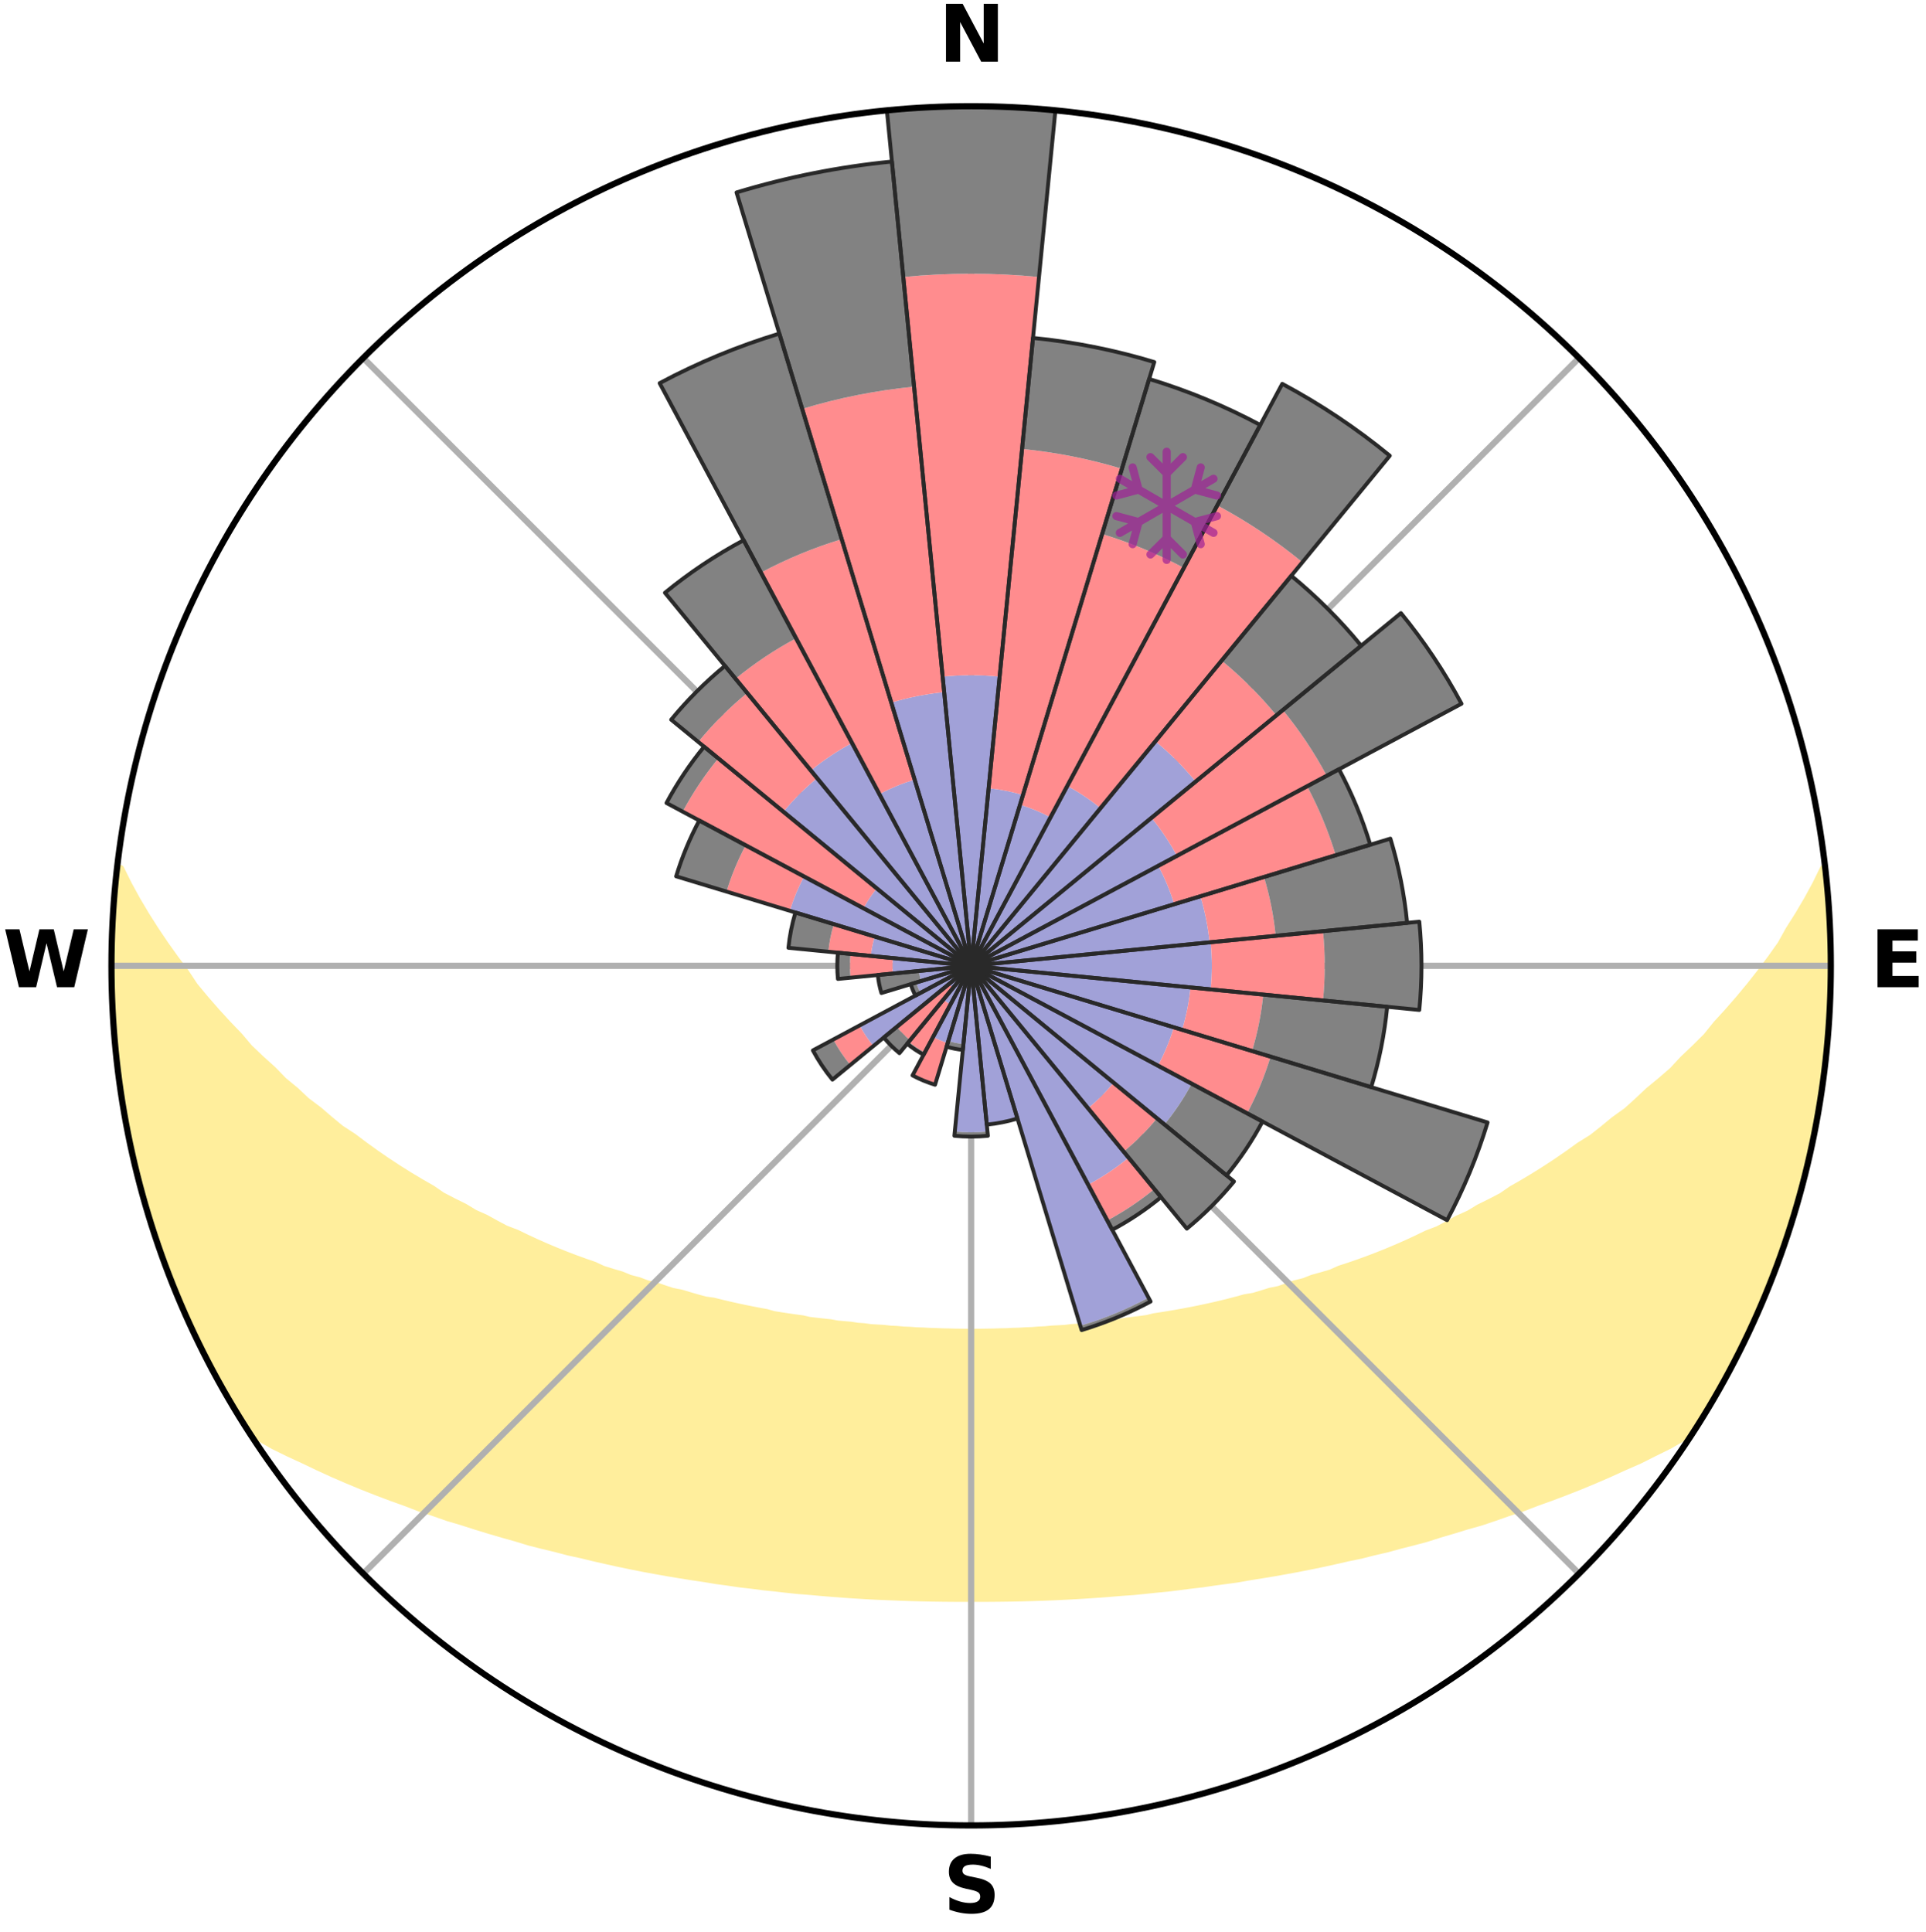 <?xml version="1.0" encoding="utf-8" standalone="no"?>
<!DOCTYPE svg PUBLIC "-//W3C//DTD SVG 1.1//EN"
  "http://www.w3.org/Graphics/SVG/1.1/DTD/svg11.dtd">
<svg xmlns:xlink="http://www.w3.org/1999/xlink" width="248.41pt" height="249.158pt" viewBox="0 0 248.41 249.158" xmlns="http://www.w3.org/2000/svg" version="1.1">
 <title>Ski Rose for Candanchu</title>
 <defs>
  <style type="text/css">*{stroke-linejoin: round; stroke-linecap: butt}</style>
 </defs>
 <g id="figure_1">
  <g id="patch_1">
   <path d="M 0 249.158 
L 248.41 249.158 
L 248.41 0 
L 0 0 
z
" style="fill: #ffffff"/>
  </g>
  <g id="axes_1">
   <g id="patch_2">
    <path d="M 236.135 124.579 
C 236.135 110.018 233.267 95.599 227.695 82.147 
C 222.122 68.695 213.955 56.471 203.659 46.175 
C 193.363 35.879 181.139 27.711 167.687 22.139 
C 154.235 16.567 139.815 13.699 125.255 13.699 
C 110.694 13.699 96.275 16.567 82.823 22.139 
C 69.371 27.711 57.147 35.879 46.851 46.175 
C 36.555 56.471 28.387 68.695 22.815 82.147 
C 17.243 95.599 14.375 110.018 14.375 124.579 
C 14.375 139.14 17.243 153.559 22.815 167.011 
C 28.387 180.463 36.555 192.687 46.851 202.983 
C 57.147 213.279 69.371 221.447 82.823 227.019 
C 96.275 232.591 110.694 235.459 125.255 235.459 
C 139.815 235.459 154.235 232.591 167.687 227.019 
C 181.139 221.447 193.363 213.279 203.659 202.983 
C 213.955 192.687 222.122 180.463 227.695 167.011 
C 233.267 153.559 236.135 139.14 236.135 124.579 
M 125.255 124.579 
C 125.255 124.579 125.255 124.579 125.255 124.579 
C 125.255 124.579 125.255 124.579 125.255 124.579 
C 125.255 124.579 125.255 124.579 125.255 124.579 
C 125.255 124.579 125.255 124.579 125.255 124.579 
C 125.255 124.579 125.255 124.579 125.255 124.579 
C 125.255 124.579 125.255 124.579 125.255 124.579 
C 125.255 124.579 125.255 124.579 125.255 124.579 
C 125.255 124.579 125.255 124.579 125.255 124.579 
C 125.255 124.579 125.255 124.579 125.255 124.579 
C 125.255 124.579 125.255 124.579 125.255 124.579 
C 125.255 124.579 125.255 124.579 125.255 124.579 
C 125.255 124.579 125.255 124.579 125.255 124.579 
C 125.255 124.579 125.255 124.579 125.255 124.579 
C 125.255 124.579 125.255 124.579 125.255 124.579 
C 125.255 124.579 125.255 124.579 125.255 124.579 
C 125.255 124.579 125.255 124.579 125.255 124.579 
z
" style="fill: #ffffff"/>
   </g>
   <g id="PolyCollection_1">
    <defs>
     <path id="m7982f1c35b" d="M 235.42 -137.131 
L 235.227 -137.109 
L 234.23 -135.072 
L 233.142 -133.07 
L 231.983 -131.107 
L 230.767 -129.186 
L 229.726 -127.315 
L 228.424 -125.479 
L 227.084 -123.69 
L 225.71 -121.949 
L 224.304 -120.254 
L 222.87 -118.609 
L 221.409 -117.012 
L 220.146 -115.442 
L 218.637 -113.94 
L 217.107 -112.487 
L 215.778 -111.05 
L 214.211 -109.693 
L 212.627 -108.386 
L 211.247 -107.084 
L 209.852 -105.824 
L 208.229 -104.659 
L 206.809 -103.488 
L 205.379 -102.359 
L 203.731 -101.333 
L 202.286 -100.291 
L 200.833 -99.291 
L 199.375 -98.332 
L 197.913 -97.413 
L 196.449 -96.535 
L 194.983 -95.697 
L 193.707 -94.815 
L 192.24 -94.052 
L 190.775 -93.328 
L 189.494 -92.551 
L 188.035 -91.898 
L 186.755 -91.187 
L 185.476 -90.507 
L 184.031 -89.957 
L 182.76 -89.34 
L 181.491 -88.753 
L 180.227 -88.194 
L 178.967 -87.664 
L 177.713 -87.161 
L 176.466 -86.685 
L 175.226 -86.235 
L 173.994 -85.81 
L 172.77 -85.411 
L 171.686 -84.923 
L 170.477 -84.569 
L 169.28 -84.238 
L 168.211 -83.815 
L 167.032 -83.525 
L 165.975 -83.142 
L 164.922 -82.778 
L 163.772 -82.545 
L 162.733 -82.217 
L 161.701 -81.907 
L 160.583 -81.723 
L 159.566 -81.444 
L 158.555 -81.181 
L 157.552 -80.933 
L 156.555 -80.698 
L 155.565 -80.478 
L 154.583 -80.27 
L 153.607 -80.075 
L 152.64 -79.891 
L 151.68 -79.719 
L 150.727 -79.557 
L 149.782 -79.406 
L 148.845 -79.263 
L 147.959 -79.041 
L 147.034 -78.918 
L 146.116 -78.804 
L 145.205 -78.696 
L 144.334 -78.517 
L 143.435 -78.426 
L 142.543 -78.34 
L 141.682 -78.19 
L 140.801 -78.118 
L 139.925 -78.05 
L 139.074 -77.927 
L 138.208 -77.87 
L 137.362 -77.764 
L 136.505 -77.717 
L 135.654 -77.674 
L 134.815 -77.589 
L 133.97 -77.554 
L 133.136 -77.485 
L 132.297 -77.456 
L 131.466 -77.401 
L 130.633 -77.38 
L 129.804 -77.338 
L 128.974 -77.323 
L 128.147 -77.295 
L 127.32 -77.284 
L 126.494 -77.27 
L 125.668 -77.264 
L 124.842 -77.264 
L 124.016 -77.274 
L 123.19 -77.283 
L 122.363 -77.306 
L 121.536 -77.321 
L 120.708 -77.356 
L 119.877 -77.377 
L 119.047 -77.426 
L 118.212 -77.453 
L 117.379 -77.516 
L 116.538 -77.55 
L 115.702 -77.627 
L 114.855 -77.669 
L 114.015 -77.762 
L 113.16 -77.811 
L 112.3 -77.864 
L 111.452 -77.98 
L 110.582 -78.043 
L 109.729 -78.177 
L 108.85 -78.252 
L 107.964 -78.332 
L 107.101 -78.493 
L 106.204 -78.587 
L 105.301 -78.688 
L 104.39 -78.795 
L 103.513 -78.996 
L 102.59 -79.121 
L 101.66 -79.254 
L 100.722 -79.396 
L 99.777 -79.547 
L 98.882 -79.806 
L 97.925 -79.98 
L 96.96 -80.166 
L 95.989 -80.362 
L 95.009 -80.572 
L 94.023 -80.794 
L 93.03 -81.029 
L 92.029 -81.279 
L 90.936 -81.434 
L 89.918 -81.713 
L 88.895 -82.007 
L 87.866 -82.318 
L 86.729 -82.535 
L 85.685 -82.881 
L 84.636 -83.245 
L 83.468 -83.515 
L 82.407 -83.918 
L 81.22 -84.228 
L 80.148 -84.672 
L 78.944 -85.025 
L 77.729 -85.402 
L 76.643 -85.912 
L 75.415 -86.336 
L 74.179 -86.785 
L 72.935 -87.26 
L 71.685 -87.762 
L 70.429 -88.291 
L 69.169 -88.848 
L 67.904 -89.434 
L 66.636 -90.05 
L 65.195 -90.599 
L 63.92 -91.277 
L 62.644 -91.986 
L 61.188 -92.637 
L 59.911 -93.412 
L 58.45 -94.134 
L 56.986 -94.895 
L 55.713 -95.774 
L 54.251 -96.61 
L 52.79 -97.486 
L 51.332 -98.402 
L 49.878 -99.358 
L 48.428 -100.356 
L 46.986 -101.395 
L 45.551 -102.475 
L 43.915 -103.543 
L 42.498 -104.711 
L 41.093 -105.921 
L 39.486 -107.129 
L 38.109 -108.428 
L 36.529 -109.731 
L 35.185 -111.118 
L 33.638 -112.518 
L 32.111 -113.967 
L 30.828 -115.487 
L 29.345 -117.031 
L 27.886 -118.624 
L 26.455 -120.265 
L 25.051 -121.955 
L 23.903 -123.695 
L 22.564 -125.475 
L 21.262 -127.302 
L 20 -129.175 
L 18.784 -131.091 
L 17.622 -133.05 
L 16.528 -135.048 
L 15.522 -137.082 
L 15.133 -137.126 
L 15.133 -137.126 
L 14.902 -135.205 
L 14.839 -133.269 
L 14.643 -131.344 
L 14.511 -129.414 
L 14.544 -127.478 
L 14.446 -125.546 
L 14.413 -123.612 
L 14.574 -121.681 
L 14.571 -119.746 
L 14.599 -117.811 
L 14.852 -115.89 
L 14.942 -113.957 
L 15.103 -112.029 
L 15.447 -110.123 
L 15.628 -108.195 
L 16.03 -106.301 
L 16.271 -104.38 
L 16.73 -102.499 
L 17.031 -100.586 
L 17.548 -98.721 
L 17.91 -96.818 
L 18.485 -94.969 
L 18.963 -93.094 
L 19.541 -91.248 
L 20.146 -89.41 
L 20.836 -87.602 
L 21.44 -85.764 
L 22.133 -83.958 
L 22.857 -82.164 
L 23.667 -80.408 
L 24.4 -78.617 
L 25.224 -76.867 
L 26.042 -75.113 
L 26.914 -73.386 
L 27.875 -71.706 
L 28.76 -69.985 
L 29.724 -68.307 
L 30.729 -66.654 
L 31.741 -65.004 
L 33.408 -63.787 
L 35.255 -62.724 
L 37.197 -61.768 
L 39.152 -60.867 
L 41.044 -59.962 
L 42.934 -59.098 
L 44.826 -58.278 
L 46.71 -57.495 
L 48.592 -56.754 
L 50.464 -56.046 
L 52.331 -55.377 
L 54.129 -54.684 
L 55.974 -54.078 
L 57.756 -53.45 
L 59.583 -52.911 
L 61.346 -52.343 
L 63.1 -51.805 
L 64.843 -51.294 
L 66.576 -50.81 
L 68.254 -50.294 
L 69.967 -49.861 
L 71.667 -49.452 
L 73.321 -49.015 
L 74.999 -48.651 
L 76.631 -48.254 
L 78.256 -47.884 
L 79.869 -47.529 
L 81.475 -47.199 
L 83.069 -46.883 
L 84.657 -46.591 
L 86.232 -46.311 
L 87.8 -46.052 
L 89.355 -45.805 
L 90.904 -45.578 
L 92.425 -45.322 
L 93.954 -45.118 
L 95.461 -44.893 
L 96.976 -44.723 
L 98.47 -44.526 
L 99.966 -44.374 
L 101.447 -44.204 
L 102.921 -44.047 
L 104.399 -43.934 
L 105.862 -43.8 
L 107.32 -43.679 
L 108.773 -43.569 
L 110.222 -43.47 
L 111.667 -43.382 
L 113.108 -43.304 
L 114.547 -43.249 
L 115.982 -43.189 
L 117.413 -43.14 
L 118.842 -43.1 
L 120.269 -43.069 
L 121.695 -43.048 
L 123.12 -43.036 
L 124.543 -43.033 
L 125.966 -43.033 
L 127.39 -43.036 
L 128.815 -43.047 
L 130.24 -43.067 
L 131.668 -43.095 
L 133.097 -43.134 
L 134.529 -43.182 
L 135.963 -43.239 
L 137.401 -43.307 
L 138.842 -43.385 
L 140.287 -43.473 
L 141.736 -43.572 
L 143.189 -43.683 
L 144.647 -43.805 
L 146.118 -43.907 
L 147.587 -44.051 
L 149.062 -44.208 
L 150.551 -44.349 
L 152.038 -44.532 
L 153.531 -44.728 
L 155.046 -44.899 
L 156.553 -45.124 
L 158.082 -45.328 
L 159.623 -45.539 
L 161.152 -45.811 
L 162.707 -46.06 
L 164.275 -46.317 
L 165.849 -46.598 
L 167.436 -46.89 
L 169.03 -47.207 
L 170.636 -47.536 
L 172.249 -47.892 
L 173.874 -48.262 
L 175.541 -48.604 
L 177.183 -49.024 
L 178.872 -49.41 
L 180.537 -49.869 
L 182.249 -50.302 
L 183.973 -50.76 
L 185.659 -51.303 
L 187.402 -51.814 
L 189.156 -52.352 
L 190.973 -52.861 
L 192.746 -53.458 
L 194.528 -54.086 
L 196.372 -54.693 
L 198.17 -55.386 
L 200.037 -56.054 
L 201.907 -56.763 
L 203.79 -57.503 
L 205.673 -58.287 
L 207.566 -59.106 
L 209.455 -59.97 
L 211.415 -60.824 
L 213.302 -61.776 
L 215.245 -62.731 
L 217.09 -63.794 
L 218.762 -65.009 
L 219.792 -66.647 
L 220.777 -68.312 
L 221.741 -69.99 
L 222.654 -71.695 
L 223.6 -73.384 
L 224.466 -75.114 
L 225.288 -76.866 
L 226.123 -78.611 
L 226.911 -80.378 
L 227.641 -82.17 
L 228.323 -83.98 
L 229.087 -85.758 
L 229.66 -87.607 
L 230.357 -89.412 
L 230.94 -91.257 
L 231.537 -93.097 
L 232.088 -94.952 
L 232.594 -96.819 
L 233.054 -98.699 
L 233.47 -100.588 
L 233.841 -102.487 
L 234.169 -104.393 
L 234.576 -106.285 
L 234.888 -108.194 
L 235.09 -110.119 
L 235.386 -112.031 
L 235.566 -113.957 
L 235.789 -115.88 
L 235.834 -117.816 
L 235.987 -119.744 
L 236.009 -121.679 
L 236.091 -123.612 
L 236.038 -125.546 
L 236.052 -127.48 
L 235.931 -129.411 
L 235.877 -131.345 
L 235.79 -133.278 
L 235.573 -135.201 
L 235.42 -137.131 
z
" style="stroke: #ffee9c"/>
    </defs>
    <g clip-path="url(#p44f88e5398)">
     <use xlink:href="#m7982f1c35b" x="0" y="249.158" style="fill: #ffee9c; stroke: #ffee9c"/>
    </g>
   </g>
   <g id="matplotlib.axis_1">
    <g id="xtick_1">
     <g id="line2d_1">
      <path d="M 125.255 124.579 
L 125.255 13.699 
" clip-path="url(#p44f88e5398)" style="fill: none; stroke: #b0b0b0; stroke-width: 0.8; stroke-linecap: square"/>
     </g>
     <g id="text_1">
      <!-- N -->
      <g transform="translate(121.07 7.958) scale(0.1 -0.1)">
       <defs>
        <path id="DejaVuSans-Bold-4e" d="M 588 4666 
L 1931 4666 
L 3628 1466 
L 3628 4666 
L 4769 4666 
L 4769 0 
L 3425 0 
L 1728 3200 
L 1728 0 
L 588 0 
L 588 4666 
z
" transform="scale(0.016)"/>
       </defs>
       <use xlink:href="#DejaVuSans-Bold-4e"/>
      </g>
     </g>
    </g>
    <g id="xtick_2">
     <g id="line2d_2">
      <path d="M 125.255 124.579 
L 203.659 46.175 
" clip-path="url(#p44f88e5398)" style="fill: none; stroke: #b0b0b0; stroke-width: 0.8; stroke-linecap: square"/>
     </g>
    </g>
    <g id="xtick_3">
     <g id="line2d_3">
      <path d="M 125.255 124.579 
L 236.135 124.579 
" clip-path="url(#p44f88e5398)" style="fill: none; stroke: #b0b0b0; stroke-width: 0.8; stroke-linecap: square"/>
     </g>
     <g id="text_2">
      <!-- E -->
      <g transform="translate(241.219 127.338) scale(0.1 -0.1)">
       <defs>
        <path id="DejaVuSans-Bold-45" d="M 588 4666 
L 3834 4666 
L 3834 3756 
L 1791 3756 
L 1791 2888 
L 3713 2888 
L 3713 1978 
L 1791 1978 
L 1791 909 
L 3903 909 
L 3903 0 
L 588 0 
L 588 4666 
z
" transform="scale(0.016)"/>
       </defs>
       <use xlink:href="#DejaVuSans-Bold-45"/>
      </g>
     </g>
    </g>
    <g id="xtick_4">
     <g id="line2d_4">
      <path d="M 125.255 124.579 
L 203.659 202.983 
" clip-path="url(#p44f88e5398)" style="fill: none; stroke: #b0b0b0; stroke-width: 0.8; stroke-linecap: square"/>
     </g>
    </g>
    <g id="xtick_5">
     <g id="line2d_5">
      <path d="M 125.255 124.579 
L 125.255 235.459 
" clip-path="url(#p44f88e5398)" style="fill: none; stroke: #b0b0b0; stroke-width: 0.8; stroke-linecap: square"/>
     </g>
     <g id="text_3">
      <!-- S -->
      <g transform="translate(121.654 246.718) scale(0.1 -0.1)">
       <defs>
        <path id="DejaVuSans-Bold-53" d="M 3834 4519 
L 3834 3531 
Q 3450 3703 3084 3790 
Q 2719 3878 2394 3878 
Q 1963 3878 1756 3759 
Q 1550 3641 1550 3391 
Q 1550 3203 1689 3098 
Q 1828 2994 2194 2919 
L 2706 2816 
Q 3484 2659 3812 2340 
Q 4141 2022 4141 1434 
Q 4141 663 3683 286 
Q 3225 -91 2284 -91 
Q 1841 -91 1394 -6 
Q 947 78 500 244 
L 500 1259 
Q 947 1022 1364 901 
Q 1781 781 2169 781 
Q 2563 781 2772 912 
Q 2981 1044 2981 1288 
Q 2981 1506 2839 1625 
Q 2697 1744 2272 1838 
L 1806 1941 
Q 1106 2091 782 2419 
Q 459 2747 459 3303 
Q 459 4000 909 4375 
Q 1359 4750 2203 4750 
Q 2588 4750 2994 4692 
Q 3400 4634 3834 4519 
z
" transform="scale(0.016)"/>
       </defs>
       <use xlink:href="#DejaVuSans-Bold-53"/>
      </g>
     </g>
    </g>
    <g id="xtick_6">
     <g id="line2d_6">
      <path d="M 125.255 124.579 
L 46.851 202.983 
" clip-path="url(#p44f88e5398)" style="fill: none; stroke: #b0b0b0; stroke-width: 0.8; stroke-linecap: square"/>
     </g>
    </g>
    <g id="xtick_7">
     <g id="line2d_7">
      <path d="M 125.255 124.579 
L 14.375 124.579 
" clip-path="url(#p44f88e5398)" style="fill: none; stroke: #b0b0b0; stroke-width: 0.8; stroke-linecap: square"/>
     </g>
     <g id="text_4">
      <!-- W -->
      <g transform="translate(0.36 127.338) scale(0.1 -0.1)">
       <defs>
        <path id="DejaVuSans-Bold-57" d="M 191 4666 
L 1344 4666 
L 2150 1275 
L 2950 4666 
L 4109 4666 
L 4909 1275 
L 5716 4666 
L 6859 4666 
L 5759 0 
L 4372 0 
L 3525 3547 
L 2688 0 
L 1300 0 
L 191 4666 
z
" transform="scale(0.016)"/>
       </defs>
       <use xlink:href="#DejaVuSans-Bold-57"/>
      </g>
     </g>
    </g>
    <g id="xtick_8">
     <g id="line2d_8">
      <path d="M 125.255 124.579 
L 46.851 46.175 
" clip-path="url(#p44f88e5398)" style="fill: none; stroke: #b0b0b0; stroke-width: 0.8; stroke-linecap: square"/>
     </g>
    </g>
   </g>
   <g id="matplotlib.axis_2"/>
   <g id="patch_3">
    <path d="M 125.255 124.579 
C 125.255 124.579 125.255 124.579 125.255 124.579 
C 125.255 124.579 125.255 124.579 125.255 124.579 
L 125.255 124.579 
C 125.255 124.579 125.255 124.579 125.255 124.579 
C 125.255 124.579 125.255 124.579 125.255 124.579 
z
" clip-path="url(#p44f88e5398)" style="fill: #d9d9d9"/>
   </g>
   <g id="patch_4">
    <path d="M 125.255 124.579 
C 125.255 124.579 125.255 124.579 125.255 124.579 
C 125.255 124.579 125.255 124.579 125.255 124.579 
L 125.255 124.579 
C 125.255 124.579 125.255 124.579 125.255 124.579 
C 125.255 124.579 125.255 124.579 125.255 124.579 
z
" clip-path="url(#p44f88e5398)" style="fill: #d9d9d9"/>
   </g>
   <g id="patch_5">
    <path d="M 125.255 124.579 
C 125.255 124.579 125.255 124.579 125.255 124.579 
C 125.255 124.579 125.255 124.579 125.255 124.579 
L 125.255 124.579 
C 125.255 124.579 125.255 124.579 125.255 124.579 
C 125.255 124.579 125.255 124.579 125.255 124.579 
z
" clip-path="url(#p44f88e5398)" style="fill: #d9d9d9"/>
   </g>
   <g id="patch_6">
    <path d="M 125.255 124.579 
C 125.255 124.579 125.255 124.579 125.255 124.579 
C 125.255 124.579 125.255 124.579 125.255 124.579 
L 125.255 124.579 
C 125.255 124.579 125.255 124.579 125.255 124.579 
C 125.255 124.579 125.255 124.579 125.255 124.579 
z
" clip-path="url(#p44f88e5398)" style="fill: #d9d9d9"/>
   </g>
   <g id="patch_7">
    <path d="M 125.255 124.579 
C 125.255 124.579 125.255 124.579 125.255 124.579 
C 125.255 124.579 125.255 124.579 125.255 124.579 
L 125.255 124.579 
C 125.255 124.579 125.255 124.579 125.255 124.579 
C 125.255 124.579 125.255 124.579 125.255 124.579 
z
" clip-path="url(#p44f88e5398)" style="fill: #d9d9d9"/>
   </g>
   <g id="patch_8">
    <path d="M 125.255 124.579 
C 125.255 124.579 125.255 124.579 125.255 124.579 
C 125.255 124.579 125.255 124.579 125.255 124.579 
L 125.255 124.579 
C 125.255 124.579 125.255 124.579 125.255 124.579 
C 125.255 124.579 125.255 124.579 125.255 124.579 
z
" clip-path="url(#p44f88e5398)" style="fill: #d9d9d9"/>
   </g>
   <g id="patch_9">
    <path d="M 125.255 124.579 
C 125.255 124.579 125.255 124.579 125.255 124.579 
C 125.255 124.579 125.255 124.579 125.255 124.579 
L 125.255 124.579 
C 125.255 124.579 125.255 124.579 125.255 124.579 
C 125.255 124.579 125.255 124.579 125.255 124.579 
z
" clip-path="url(#p44f88e5398)" style="fill: #d9d9d9"/>
   </g>
   <g id="patch_10">
    <path d="M 125.255 124.579 
C 125.255 124.579 125.255 124.579 125.255 124.579 
C 125.255 124.579 125.255 124.579 125.255 124.579 
L 125.255 124.579 
C 125.255 124.579 125.255 124.579 125.255 124.579 
C 125.255 124.579 125.255 124.579 125.255 124.579 
z
" clip-path="url(#p44f88e5398)" style="fill: #d9d9d9"/>
   </g>
   <g id="patch_11">
    <path d="M 125.255 124.579 
C 125.255 124.579 125.255 124.579 125.255 124.579 
C 125.255 124.579 125.255 124.579 125.255 124.579 
L 125.255 124.579 
C 125.255 124.579 125.255 124.579 125.255 124.579 
C 125.255 124.579 125.255 124.579 125.255 124.579 
z
" clip-path="url(#p44f88e5398)" style="fill: #d9d9d9"/>
   </g>
   <g id="patch_12">
    <path d="M 125.255 124.579 
C 125.255 124.579 125.255 124.579 125.255 124.579 
C 125.255 124.579 125.255 124.579 125.255 124.579 
L 125.255 124.579 
C 125.255 124.579 125.255 124.579 125.255 124.579 
C 125.255 124.579 125.255 124.579 125.255 124.579 
z
" clip-path="url(#p44f88e5398)" style="fill: #d9d9d9"/>
   </g>
   <g id="patch_13">
    <path d="M 125.255 124.579 
C 125.255 124.579 125.255 124.579 125.255 124.579 
C 125.255 124.579 125.255 124.579 125.255 124.579 
L 125.255 124.579 
C 125.255 124.579 125.255 124.579 125.255 124.579 
C 125.255 124.579 125.255 124.579 125.255 124.579 
z
" clip-path="url(#p44f88e5398)" style="fill: #d9d9d9"/>
   </g>
   <g id="patch_14">
    <path d="M 125.255 124.579 
C 125.255 124.579 125.255 124.579 125.255 124.579 
C 125.255 124.579 125.255 124.579 125.255 124.579 
L 125.255 124.579 
C 125.255 124.579 125.255 124.579 125.255 124.579 
C 125.255 124.579 125.255 124.579 125.255 124.579 
z
" clip-path="url(#p44f88e5398)" style="fill: #d9d9d9"/>
   </g>
   <g id="patch_15">
    <path d="M 125.255 124.579 
C 125.255 124.579 125.255 124.579 125.255 124.579 
C 125.255 124.579 125.255 124.579 125.255 124.579 
L 125.255 124.579 
C 125.255 124.579 125.255 124.579 125.255 124.579 
C 125.255 124.579 125.255 124.579 125.255 124.579 
z
" clip-path="url(#p44f88e5398)" style="fill: #d9d9d9"/>
   </g>
   <g id="patch_16">
    <path d="M 125.255 124.579 
C 125.255 124.579 125.255 124.579 125.255 124.579 
C 125.255 124.579 125.255 124.579 125.255 124.579 
L 125.255 124.579 
C 125.255 124.579 125.255 124.579 125.255 124.579 
C 125.255 124.579 125.255 124.579 125.255 124.579 
z
" clip-path="url(#p44f88e5398)" style="fill: #d9d9d9"/>
   </g>
   <g id="patch_17">
    <path d="M 125.255 124.579 
C 125.255 124.579 125.255 124.579 125.255 124.579 
C 125.255 124.579 125.255 124.579 125.255 124.579 
L 125.255 124.579 
C 125.255 124.579 125.255 124.579 125.255 124.579 
C 125.255 124.579 125.255 124.579 125.255 124.579 
z
" clip-path="url(#p44f88e5398)" style="fill: #d9d9d9"/>
   </g>
   <g id="patch_18">
    <path d="M 125.255 124.579 
C 125.255 124.579 125.255 124.579 125.255 124.579 
C 125.255 124.579 125.255 124.579 125.255 124.579 
L 125.255 124.579 
C 125.255 124.579 125.255 124.579 125.255 124.579 
C 125.255 124.579 125.255 124.579 125.255 124.579 
z
" clip-path="url(#p44f88e5398)" style="fill: #d9d9d9"/>
   </g>
   <g id="patch_19">
    <path d="M 125.255 124.579 
C 125.255 124.579 125.255 124.579 125.255 124.579 
C 125.255 124.579 125.255 124.579 125.255 124.579 
L 125.255 124.579 
C 125.255 124.579 125.255 124.579 125.255 124.579 
C 125.255 124.579 125.255 124.579 125.255 124.579 
z
" clip-path="url(#p44f88e5398)" style="fill: #d9d9d9"/>
   </g>
   <g id="patch_20">
    <path d="M 125.255 124.579 
C 125.255 124.579 125.255 124.579 125.255 124.579 
C 125.255 124.579 125.255 124.579 125.255 124.579 
L 125.255 124.579 
C 125.255 124.579 125.255 124.579 125.255 124.579 
C 125.255 124.579 125.255 124.579 125.255 124.579 
z
" clip-path="url(#p44f88e5398)" style="fill: #d9d9d9"/>
   </g>
   <g id="patch_21">
    <path d="M 125.255 124.579 
C 125.255 124.579 125.255 124.579 125.255 124.579 
C 125.255 124.579 125.255 124.579 125.255 124.579 
L 125.255 124.579 
C 125.255 124.579 125.255 124.579 125.255 124.579 
C 125.255 124.579 125.255 124.579 125.255 124.579 
z
" clip-path="url(#p44f88e5398)" style="fill: #d9d9d9"/>
   </g>
   <g id="patch_22">
    <path d="M 125.255 124.579 
C 125.255 124.579 125.255 124.579 125.255 124.579 
C 125.255 124.579 125.255 124.579 125.255 124.579 
L 125.255 124.579 
C 125.255 124.579 125.255 124.579 125.255 124.579 
C 125.255 124.579 125.255 124.579 125.255 124.579 
z
" clip-path="url(#p44f88e5398)" style="fill: #d9d9d9"/>
   </g>
   <g id="patch_23">
    <path d="M 125.255 124.579 
C 125.255 124.579 125.255 124.579 125.255 124.579 
C 125.255 124.579 125.255 124.579 125.255 124.579 
L 125.255 124.579 
C 125.255 124.579 125.255 124.579 125.255 124.579 
C 125.255 124.579 125.255 124.579 125.255 124.579 
z
" clip-path="url(#p44f88e5398)" style="fill: #d9d9d9"/>
   </g>
   <g id="patch_24">
    <path d="M 125.255 124.579 
C 125.255 124.579 125.255 124.579 125.255 124.579 
C 125.255 124.579 125.255 124.579 125.255 124.579 
L 125.255 124.579 
C 125.255 124.579 125.255 124.579 125.255 124.579 
C 125.255 124.579 125.255 124.579 125.255 124.579 
z
" clip-path="url(#p44f88e5398)" style="fill: #d9d9d9"/>
   </g>
   <g id="patch_25">
    <path d="M 125.255 124.579 
C 125.255 124.579 125.255 124.579 125.255 124.579 
C 125.255 124.579 125.255 124.579 125.255 124.579 
L 125.255 124.579 
C 125.255 124.579 125.255 124.579 125.255 124.579 
C 125.255 124.579 125.255 124.579 125.255 124.579 
z
" clip-path="url(#p44f88e5398)" style="fill: #d9d9d9"/>
   </g>
   <g id="patch_26">
    <path d="M 125.255 124.579 
C 125.255 124.579 125.255 124.579 125.255 124.579 
C 125.255 124.579 125.255 124.579 125.255 124.579 
L 125.255 124.579 
C 125.255 124.579 125.255 124.579 125.255 124.579 
C 125.255 124.579 125.255 124.579 125.255 124.579 
z
" clip-path="url(#p44f88e5398)" style="fill: #d9d9d9"/>
   </g>
   <g id="patch_27">
    <path d="M 125.255 124.579 
C 125.255 124.579 125.255 124.579 125.255 124.579 
C 125.255 124.579 125.255 124.579 125.255 124.579 
L 125.255 124.579 
C 125.255 124.579 125.255 124.579 125.255 124.579 
C 125.255 124.579 125.255 124.579 125.255 124.579 
z
" clip-path="url(#p44f88e5398)" style="fill: #d9d9d9"/>
   </g>
   <g id="patch_28">
    <path d="M 125.255 124.579 
C 125.255 124.579 125.255 124.579 125.255 124.579 
C 125.255 124.579 125.255 124.579 125.255 124.579 
L 125.255 124.579 
C 125.255 124.579 125.255 124.579 125.255 124.579 
C 125.255 124.579 125.255 124.579 125.255 124.579 
z
" clip-path="url(#p44f88e5398)" style="fill: #d9d9d9"/>
   </g>
   <g id="patch_29">
    <path d="M 125.255 124.579 
C 125.255 124.579 125.255 124.579 125.255 124.579 
C 125.255 124.579 125.255 124.579 125.255 124.579 
L 125.255 124.579 
C 125.255 124.579 125.255 124.579 125.255 124.579 
C 125.255 124.579 125.255 124.579 125.255 124.579 
z
" clip-path="url(#p44f88e5398)" style="fill: #d9d9d9"/>
   </g>
   <g id="patch_30">
    <path d="M 125.255 124.579 
C 125.255 124.579 125.255 124.579 125.255 124.579 
C 125.255 124.579 125.255 124.579 125.255 124.579 
L 125.255 124.579 
C 125.255 124.579 125.255 124.579 125.255 124.579 
C 125.255 124.579 125.255 124.579 125.255 124.579 
z
" clip-path="url(#p44f88e5398)" style="fill: #d9d9d9"/>
   </g>
   <g id="patch_31">
    <path d="M 125.255 124.579 
C 125.255 124.579 125.255 124.579 125.255 124.579 
C 125.255 124.579 125.255 124.579 125.255 124.579 
L 125.255 124.579 
C 125.255 124.579 125.255 124.579 125.255 124.579 
C 125.255 124.579 125.255 124.579 125.255 124.579 
z
" clip-path="url(#p44f88e5398)" style="fill: #d9d9d9"/>
   </g>
   <g id="patch_32">
    <path d="M 125.255 124.579 
C 125.255 124.579 125.255 124.579 125.255 124.579 
C 125.255 124.579 125.255 124.579 125.255 124.579 
L 125.255 124.579 
C 125.255 124.579 125.255 124.579 125.255 124.579 
C 125.255 124.579 125.255 124.579 125.255 124.579 
z
" clip-path="url(#p44f88e5398)" style="fill: #d9d9d9"/>
   </g>
   <g id="patch_33">
    <path d="M 125.255 124.579 
C 125.255 124.579 125.255 124.579 125.255 124.579 
C 125.255 124.579 125.255 124.579 125.255 124.579 
L 125.255 124.579 
C 125.255 124.579 125.255 124.579 125.255 124.579 
C 125.255 124.579 125.255 124.579 125.255 124.579 
z
" clip-path="url(#p44f88e5398)" style="fill: #d9d9d9"/>
   </g>
   <g id="patch_34">
    <path d="M 125.255 124.579 
C 125.255 124.579 125.255 124.579 125.255 124.579 
C 125.255 124.579 125.255 124.579 125.255 124.579 
L 125.255 124.579 
C 125.255 124.579 125.255 124.579 125.255 124.579 
C 125.255 124.579 125.255 124.579 125.255 124.579 
z
" clip-path="url(#p44f88e5398)" style="fill: #d9d9d9"/>
   </g>
   <g id="patch_35">
    <path d="M 125.255 124.579 
C 125.255 124.579 125.255 124.579 125.255 124.579 
C 125.255 124.579 125.255 124.579 125.255 124.579 
L 128.929 87.28 
C 127.708 87.159 126.482 87.099 125.255 87.099 
C 124.028 87.099 122.802 87.159 121.581 87.28 
z
" clip-path="url(#p44f88e5398)" style="fill: #a1a1d8"/>
   </g>
   <g id="patch_36">
    <path d="M 125.255 124.579 
C 125.255 124.579 125.255 124.579 125.255 124.579 
C 125.255 124.579 125.255 124.579 125.255 124.579 
L 131.937 102.55 
C 131.216 102.332 130.485 102.148 129.746 102.001 
C 129.007 101.854 128.261 101.744 127.511 101.67 
z
" clip-path="url(#p44f88e5398)" style="fill: #a1a1d8"/>
   </g>
   <g id="patch_37">
    <path d="M 125.255 124.579 
C 125.255 124.579 125.255 124.579 125.255 124.579 
C 125.255 124.579 125.255 124.579 125.255 124.579 
L 135.493 105.425 
C 134.866 105.09 134.223 104.786 133.566 104.514 
C 132.909 104.242 132.24 104.003 131.559 103.796 
z
" clip-path="url(#p44f88e5398)" style="fill: #a1a1d8"/>
   </g>
   <g id="patch_38">
    <path d="M 125.255 124.579 
C 125.255 124.579 125.255 124.579 125.255 124.579 
C 125.255 124.579 125.255 124.579 125.255 124.579 
L 141.944 104.243 
C 141.279 103.697 140.587 103.183 139.871 102.705 
C 139.155 102.227 138.416 101.784 137.656 101.378 
z
" clip-path="url(#p44f88e5398)" style="fill: #a1a1d8"/>
   </g>
   <g id="patch_39">
    <path d="M 125.255 124.579 
C 125.255 124.579 125.255 124.579 125.255 124.579 
C 125.255 124.579 125.255 124.579 125.255 124.579 
L 154.215 100.812 
C 153.437 99.864 152.613 98.955 151.746 98.088 
C 150.879 97.22 149.97 96.396 149.022 95.618 
z
" clip-path="url(#p44f88e5398)" style="fill: #a1a1d8"/>
   </g>
   <g id="patch_40">
    <path d="M 125.255 124.579 
C 125.255 124.579 125.255 124.579 125.255 124.579 
C 125.255 124.579 125.255 124.579 125.255 124.579 
L 151.796 110.393 
C 151.331 109.524 150.825 108.679 150.277 107.86 
C 149.73 107.041 149.143 106.249 148.518 105.488 
z
" clip-path="url(#p44f88e5398)" style="fill: #a1a1d8"/>
   </g>
   <g id="patch_41">
    <path d="M 125.255 124.579 
C 125.255 124.579 125.255 124.579 125.255 124.579 
C 125.255 124.579 125.255 124.579 125.255 124.579 
L 151.448 116.634 
C 151.188 115.776 150.886 114.932 150.543 114.104 
C 150.2 113.277 149.817 112.466 149.394 111.676 
z
" clip-path="url(#p44f88e5398)" style="fill: #a1a1d8"/>
   </g>
   <g id="patch_42">
    <path d="M 125.255 124.579 
C 125.255 124.579 125.255 124.579 125.255 124.579 
C 125.255 124.579 125.255 124.579 125.255 124.579 
L 156.005 121.55 
C 155.906 120.544 155.758 119.543 155.56 118.551 
C 155.363 117.559 155.117 116.577 154.824 115.609 
z
" clip-path="url(#p44f88e5398)" style="fill: #a1a1d8"/>
   </g>
   <g id="patch_43">
    <path d="M 125.255 124.579 
C 125.255 124.579 125.255 124.579 125.255 124.579 
C 125.255 124.579 125.255 124.579 125.255 124.579 
L 156.152 127.622 
C 156.252 126.611 156.302 125.595 156.302 124.579 
C 156.302 123.563 156.252 122.547 156.152 121.536 
z
" clip-path="url(#p44f88e5398)" style="fill: #a1a1d8"/>
   </g>
   <g id="patch_44">
    <path d="M 125.255 124.579 
C 125.255 124.579 125.255 124.579 125.255 124.579 
C 125.255 124.579 125.255 124.579 125.255 124.579 
L 152.466 132.833 
C 152.736 131.943 152.963 131.039 153.144 130.127 
C 153.326 129.214 153.462 128.292 153.554 127.366 
z
" clip-path="url(#p44f88e5398)" style="fill: #a1a1d8"/>
   </g>
   <g id="patch_45">
    <path d="M 125.255 124.579 
C 125.255 124.579 125.255 124.579 125.255 124.579 
C 125.255 124.579 125.255 124.579 125.255 124.579 
L 149.357 137.462 
C 149.779 136.673 150.162 135.864 150.504 135.038 
C 150.847 134.211 151.148 133.368 151.408 132.512 
z
" clip-path="url(#p44f88e5398)" style="fill: #a1a1d8"/>
   </g>
   <g id="patch_46">
    <path d="M 125.255 124.579 
C 125.255 124.579 125.255 124.579 125.255 124.579 
C 125.255 124.579 125.255 124.579 125.255 124.579 
L 150.189 145.042 
C 150.859 144.226 151.488 143.377 152.074 142.499 
C 152.661 141.621 153.204 140.715 153.702 139.784 
z
" clip-path="url(#p44f88e5398)" style="fill: #a1a1d8"/>
   </g>
   <g id="patch_47">
    <path d="M 125.255 124.579 
C 125.255 124.579 125.255 124.579 125.255 124.579 
C 125.255 124.579 125.255 124.579 125.255 124.579 
L 140.339 142.959 
C 140.94 142.465 141.517 141.942 142.067 141.392 
C 142.618 140.841 143.141 140.264 143.634 139.663 
z
" clip-path="url(#p44f88e5398)" style="fill: #a1a1d8"/>
   </g>
   <g id="patch_48">
    <path d="M 125.255 124.579 
C 125.255 124.579 125.255 124.579 125.255 124.579 
C 125.255 124.579 125.255 124.579 125.255 124.579 
L 140.351 152.822 
C 141.276 152.328 142.175 151.789 143.047 151.207 
C 143.918 150.624 144.761 149.999 145.571 149.334 
z
" clip-path="url(#p44f88e5398)" style="fill: #a1a1d8"/>
   </g>
   <g id="patch_49">
    <path d="M 125.255 124.579 
C 125.255 124.579 125.255 124.579 125.255 124.579 
C 125.255 124.579 125.255 124.579 125.255 124.579 
L 139.345 171.029 
C 140.865 170.567 142.362 170.032 143.83 169.424 
C 145.298 168.816 146.735 168.136 148.136 167.387 
z
" clip-path="url(#p44f88e5398)" style="fill: #a1a1d8"/>
   </g>
   <g id="patch_50">
    <path d="M 125.255 124.579 
C 125.255 124.579 125.255 124.579 125.255 124.579 
C 125.255 124.579 125.255 124.579 125.255 124.579 
L 127.259 144.926 
C 127.925 144.86 128.587 144.762 129.243 144.631 
C 129.9 144.501 130.549 144.338 131.19 144.144 
z
" clip-path="url(#p44f88e5398)" style="fill: #a1a1d8"/>
   </g>
   <g id="patch_51">
    <path d="M 125.255 124.579 
C 125.255 124.579 125.255 124.579 125.255 124.579 
C 125.255 124.579 125.255 124.579 125.255 124.579 
L 123.149 145.956 
C 123.849 146.025 124.552 146.059 125.255 146.059 
C 125.958 146.059 126.661 146.025 127.36 145.956 
z
" clip-path="url(#p44f88e5398)" style="fill: #a1a1d8"/>
   </g>
   <g id="patch_52">
    <path d="M 125.255 124.579 
C 125.255 124.579 125.255 124.579 125.255 124.579 
C 125.255 124.579 125.255 124.579 125.255 124.579 
L 122.312 134.281 
C 122.629 134.377 122.951 134.458 123.277 134.523 
C 123.602 134.587 123.931 134.636 124.261 134.669 
z
" clip-path="url(#p44f88e5398)" style="fill: #a1a1d8"/>
   </g>
   <g id="patch_53">
    <path d="M 125.255 124.579 
C 125.255 124.579 125.255 124.579 125.255 124.579 
C 125.255 124.579 125.255 124.579 125.255 124.579 
L 120.345 133.765 
C 120.645 133.926 120.954 134.072 121.269 134.202 
C 121.584 134.333 121.905 134.448 122.231 134.547 
z
" clip-path="url(#p44f88e5398)" style="fill: #a1a1d8"/>
   </g>
   <g id="patch_54">
    <path d="M 125.255 124.579 
C 125.255 124.579 125.255 124.579 125.255 124.579 
C 125.255 124.579 125.255 124.579 125.255 124.579 
L 121.667 128.95 
C 121.81 129.068 121.959 129.178 122.113 129.281 
C 122.267 129.384 122.426 129.479 122.589 129.566 
z
" clip-path="url(#p44f88e5398)" style="fill: #a1a1d8"/>
   </g>
   <g id="patch_55">
    <path d="M 125.255 124.579 
C 125.255 124.579 125.255 124.579 125.255 124.579 
C 125.255 124.579 125.255 124.579 125.255 124.579 
L 122.393 126.928 
C 122.47 127.021 122.551 127.111 122.637 127.197 
C 122.723 127.282 122.813 127.364 122.906 127.441 
z
" clip-path="url(#p44f88e5398)" style="fill: #a1a1d8"/>
   </g>
   <g id="patch_56">
    <path d="M 125.255 124.579 
C 125.255 124.579 125.255 124.579 125.255 124.579 
C 125.255 124.579 125.255 124.579 125.255 124.579 
L 110.868 132.269 
C 111.12 132.74 111.395 133.198 111.691 133.642 
C 111.988 134.086 112.306 134.515 112.645 134.928 
z
" clip-path="url(#p44f88e5398)" style="fill: #a1a1d8"/>
   </g>
   <g id="patch_57">
    <path d="M 125.255 124.579 
C 125.255 124.579 125.255 124.579 125.255 124.579 
C 125.255 124.579 125.255 124.579 125.255 124.579 
L 118.17 126.728 
C 118.24 126.96 118.322 127.189 118.414 127.412 
C 118.507 127.636 118.611 127.856 118.725 128.069 
z
" clip-path="url(#p44f88e5398)" style="fill: #a1a1d8"/>
   </g>
   <g id="patch_58">
    <path d="M 125.255 124.579 
C 125.255 124.579 125.255 124.579 125.255 124.579 
C 125.255 124.579 125.255 124.579 125.255 124.579 
L 118.528 125.242 
C 118.55 125.462 118.583 125.681 118.626 125.898 
C 118.669 126.115 118.723 126.329 118.787 126.541 
z
" clip-path="url(#p44f88e5398)" style="fill: #a1a1d8"/>
   </g>
   <g id="patch_59">
    <path d="M 125.255 124.579 
C 125.255 124.579 125.255 124.579 125.255 124.579 
C 125.255 124.579 125.255 124.579 125.255 124.579 
L 115.165 123.585 
C 115.133 123.916 115.116 124.247 115.116 124.579 
C 115.116 124.911 115.133 125.243 115.165 125.573 
z
" clip-path="url(#p44f88e5398)" style="fill: #a1a1d8"/>
   </g>
   <g id="patch_60">
    <path d="M 125.255 124.579 
C 125.255 124.579 125.255 124.579 125.255 124.579 
C 125.255 124.579 125.255 124.579 125.255 124.579 
L 112.814 120.805 
C 112.69 121.212 112.587 121.625 112.504 122.043 
C 112.421 122.46 112.358 122.881 112.316 123.305 
z
" clip-path="url(#p44f88e5398)" style="fill: #a1a1d8"/>
   </g>
   <g id="patch_61">
    <path d="M 125.255 124.579 
C 125.255 124.579 125.255 124.579 125.255 124.579 
C 125.255 124.579 125.255 124.579 125.255 124.579 
L 103.701 113.058 
C 103.324 113.764 102.982 114.487 102.675 115.226 
C 102.369 115.965 102.1 116.719 101.867 117.485 
z
" clip-path="url(#p44f88e5398)" style="fill: #a1a1d8"/>
   </g>
   <g id="patch_62">
    <path d="M 125.255 124.579 
C 125.255 124.579 125.255 124.579 125.255 124.579 
C 125.255 124.579 125.255 124.579 125.255 124.579 
L 113.086 114.592 
C 112.759 114.99 112.452 115.405 112.165 115.833 
C 111.879 116.261 111.614 116.704 111.371 117.158 
z
" clip-path="url(#p44f88e5398)" style="fill: #a1a1d8"/>
   </g>
   <g id="patch_63">
    <path d="M 125.255 124.579 
C 125.255 124.579 125.255 124.579 125.255 124.579 
C 125.255 124.579 125.255 124.579 125.255 124.579 
L 105.385 100.367 
C 104.592 101.018 103.832 101.706 103.107 102.431 
C 102.382 103.156 101.693 103.916 101.043 104.709 
z
" clip-path="url(#p44f88e5398)" style="fill: #a1a1d8"/>
   </g>
   <g id="patch_64">
    <path d="M 125.255 124.579 
C 125.255 124.579 125.255 124.579 125.255 124.579 
C 125.255 124.579 125.255 124.579 125.255 124.579 
L 109.892 95.837 
C 108.951 96.34 108.036 96.889 107.149 97.481 
C 106.262 98.074 105.404 98.71 104.58 99.386 
z
" clip-path="url(#p44f88e5398)" style="fill: #a1a1d8"/>
   </g>
   <g id="patch_65">
    <path d="M 125.255 124.579 
C 125.255 124.579 125.255 124.579 125.255 124.579 
C 125.255 124.579 125.255 124.579 125.255 124.579 
L 117.966 100.552 
C 117.18 100.791 116.406 101.068 115.646 101.382 
C 114.887 101.697 114.144 102.048 113.419 102.436 
z
" clip-path="url(#p44f88e5398)" style="fill: #a1a1d8"/>
   </g>
   <g id="patch_66">
    <path d="M 125.255 124.579 
C 125.255 124.579 125.255 124.579 125.255 124.579 
C 125.255 124.579 125.255 124.579 125.255 124.579 
L 121.778 89.274 
C 120.622 89.388 119.473 89.558 118.334 89.785 
C 117.195 90.011 116.068 90.293 114.957 90.63 
z
" clip-path="url(#p44f88e5398)" style="fill: #a1a1d8"/>
   </g>
   <g id="patch_67">
    <path d="M 121.581 87.28 
C 122.802 87.159 124.028 87.099 125.255 87.099 
C 126.482 87.099 127.708 87.159 128.929 87.28 
L 134.006 35.731 
C 131.097 35.445 128.177 35.301 125.255 35.301 
C 122.333 35.301 119.412 35.445 116.504 35.731 
z
" clip-path="url(#p44f88e5398)" style="fill: #ff8c8e"/>
   </g>
   <g id="patch_68">
    <path d="M 127.511 101.67 
C 128.261 101.744 129.007 101.854 129.746 102.001 
C 130.485 102.148 131.216 102.332 131.937 102.55 
L 144.702 60.469 
C 142.604 59.832 140.476 59.299 138.325 58.871 
C 136.174 58.444 134.004 58.122 131.822 57.907 
z
" clip-path="url(#p44f88e5398)" style="fill: #ff8c8e"/>
   </g>
   <g id="patch_69">
    <path d="M 131.559 103.796 
C 132.24 104.003 132.909 104.242 133.566 104.514 
C 134.223 104.786 134.866 105.09 135.493 105.425 
L 152.691 73.25 
C 151.011 72.352 149.287 71.537 147.527 70.808 
C 145.767 70.079 143.973 69.437 142.15 68.884 
z
" clip-path="url(#p44f88e5398)" style="fill: #ff8c8e"/>
   </g>
   <g id="patch_70">
    <path d="M 137.656 101.378 
C 138.416 101.784 139.155 102.227 139.871 102.705 
C 140.587 103.183 141.279 103.697 141.944 104.243 
L 167.977 72.522 
C 166.273 71.123 164.502 69.81 162.669 68.585 
C 160.836 67.36 158.944 66.226 157 65.187 
z
" clip-path="url(#p44f88e5398)" style="fill: #ff8c8e"/>
   </g>
   <g id="patch_71">
    <path d="M 149.022 95.618 
C 149.97 96.396 150.879 97.22 151.746 98.088 
C 152.613 98.955 153.437 99.864 154.215 100.812 
L 164.623 92.271 
C 163.565 90.982 162.445 89.746 161.266 88.568 
C 160.088 87.389 158.852 86.269 157.563 85.211 
z
" clip-path="url(#p44f88e5398)" style="fill: #ff8c8e"/>
   </g>
   <g id="patch_72">
    <path d="M 148.518 105.488 
C 149.143 106.249 149.73 107.041 150.277 107.86 
C 150.825 108.679 151.331 109.524 151.796 110.393 
L 171.118 100.065 
C 170.316 98.563 169.44 97.102 168.495 95.687 
C 167.549 94.272 166.534 92.904 165.455 91.588 
z
" clip-path="url(#p44f88e5398)" style="fill: #ff8c8e"/>
   </g>
   <g id="patch_73">
    <path d="M 149.394 111.676 
C 149.817 112.466 150.2 113.277 150.543 114.104 
C 150.886 114.932 151.188 115.776 151.448 116.634 
L 172.275 110.316 
C 171.808 108.777 171.266 107.261 170.65 105.776 
C 170.035 104.29 169.347 102.835 168.589 101.417 
z
" clip-path="url(#p44f88e5398)" style="fill: #ff8c8e"/>
   </g>
   <g id="patch_74">
    <path d="M 154.824 115.609 
C 155.117 116.577 155.363 117.559 155.56 118.551 
C 155.758 119.543 155.906 120.544 156.005 121.55 
L 164.534 120.71 
C 164.407 119.425 164.217 118.146 163.965 116.879 
C 163.713 115.612 163.399 114.358 163.024 113.122 
z
" clip-path="url(#p44f88e5398)" style="fill: #ff8c8e"/>
   </g>
   <g id="patch_75">
    <path d="M 156.152 121.536 
C 156.252 122.547 156.302 123.563 156.302 124.579 
C 156.302 125.595 156.252 126.611 156.152 127.622 
L 170.639 129.049 
C 170.785 127.564 170.859 126.072 170.859 124.579 
C 170.859 123.086 170.785 121.595 170.639 120.109 
z
" clip-path="url(#p44f88e5398)" style="fill: #ff8c8e"/>
   </g>
   <g id="patch_76">
    <path d="M 153.554 127.366 
C 153.462 128.292 153.326 129.214 153.144 130.127 
C 152.963 131.039 152.736 131.943 152.466 132.833 
L 161.484 135.569 
C 161.843 134.383 162.145 133.18 162.386 131.965 
C 162.628 130.75 162.81 129.523 162.931 128.29 
z
" clip-path="url(#p44f88e5398)" style="fill: #ff8c8e"/>
   </g>
   <g id="patch_77">
    <path d="M 151.408 132.512 
C 151.148 133.368 150.847 134.211 150.504 135.038 
C 150.162 135.864 149.779 136.673 149.357 137.462 
L 160.845 143.603 
C 161.468 142.438 162.033 141.243 162.539 140.023 
C 163.044 138.802 163.489 137.558 163.873 136.294 
z
" clip-path="url(#p44f88e5398)" style="fill: #ff8c8e"/>
   </g>
   <g id="patch_78">
    <path d="M 153.702 139.784 
C 153.204 140.715 152.661 141.621 152.074 142.499 
C 151.488 143.377 150.859 144.226 150.189 145.042 
L 150.189 145.042 
C 150.859 144.226 151.488 143.377 152.074 142.499 
C 152.661 141.621 153.204 140.715 153.702 139.784 
z
" clip-path="url(#p44f88e5398)" style="fill: #ff8c8e"/>
   </g>
   <g id="patch_79">
    <path d="M 143.634 139.663 
C 143.141 140.264 142.618 140.841 142.067 141.392 
C 141.517 141.942 140.94 142.465 140.339 142.959 
L 144.927 148.55 
C 145.712 147.906 146.465 147.224 147.182 146.506 
C 147.9 145.789 148.582 145.036 149.226 144.252 
z
" clip-path="url(#p44f88e5398)" style="fill: #ff8c8e"/>
   </g>
   <g id="patch_80">
    <path d="M 145.571 149.334 
C 144.761 149.999 143.918 150.624 143.047 151.207 
C 142.175 151.789 141.276 152.328 140.351 152.822 
L 142.815 157.431 
C 143.89 156.856 144.936 156.229 145.95 155.552 
C 146.964 154.874 147.944 154.148 148.886 153.374 
z
" clip-path="url(#p44f88e5398)" style="fill: #ff8c8e"/>
   </g>
   <g id="patch_81">
    <path d="M 148.136 167.387 
C 146.735 168.136 145.298 168.816 143.83 169.424 
C 142.362 170.032 140.865 170.567 139.345 171.029 
L 139.345 171.029 
C 140.865 170.567 142.362 170.032 143.83 169.424 
C 145.298 168.816 146.735 168.136 148.136 167.387 
z
" clip-path="url(#p44f88e5398)" style="fill: #ff8c8e"/>
   </g>
   <g id="patch_82">
    <path d="M 131.19 144.144 
C 130.549 144.338 129.9 144.501 129.243 144.631 
C 128.587 144.762 127.925 144.86 127.259 144.926 
L 127.259 144.926 
C 127.925 144.86 128.587 144.762 129.243 144.631 
C 129.9 144.501 130.549 144.338 131.19 144.144 
z
" clip-path="url(#p44f88e5398)" style="fill: #ff8c8e"/>
   </g>
   <g id="patch_83">
    <path d="M 127.36 145.956 
C 126.661 146.025 125.958 146.059 125.255 146.059 
C 124.552 146.059 123.849 146.025 123.149 145.956 
L 123.149 145.956 
C 123.849 146.025 124.552 146.059 125.255 146.059 
C 125.958 146.059 126.661 146.025 127.36 145.956 
z
" clip-path="url(#p44f88e5398)" style="fill: #ff8c8e"/>
   </g>
   <g id="patch_84">
    <path d="M 124.261 134.669 
C 123.931 134.636 123.602 134.587 123.277 134.523 
C 122.951 134.458 122.629 134.377 122.312 134.281 
L 122.312 134.281 
C 122.629 134.377 122.951 134.458 123.277 134.523 
C 123.602 134.587 123.931 134.636 124.261 134.669 
z
" clip-path="url(#p44f88e5398)" style="fill: #ff8c8e"/>
   </g>
   <g id="patch_85">
    <path d="M 122.231 134.547 
C 121.905 134.448 121.584 134.333 121.269 134.202 
C 120.954 134.072 120.645 133.926 120.345 133.765 
L 117.698 138.716 
C 118.161 138.964 118.636 139.188 119.12 139.389 
C 119.605 139.59 120.099 139.767 120.602 139.919 
z
" clip-path="url(#p44f88e5398)" style="fill: #ff8c8e"/>
   </g>
   <g id="patch_86">
    <path d="M 122.589 129.566 
C 122.426 129.479 122.267 129.384 122.113 129.281 
C 121.959 129.178 121.81 129.068 121.667 128.95 
L 117.205 134.388 
C 117.526 134.652 117.859 134.9 118.205 135.13 
C 118.55 135.361 118.907 135.575 119.273 135.77 
z
" clip-path="url(#p44f88e5398)" style="fill: #ff8c8e"/>
   </g>
   <g id="patch_87">
    <path d="M 122.906 127.441 
C 122.813 127.364 122.723 127.282 122.637 127.197 
C 122.551 127.111 122.47 127.021 122.393 126.928 
L 115.656 132.456 
C 115.914 132.77 116.187 133.072 116.475 133.359 
C 116.762 133.647 117.063 133.92 117.378 134.177 
z
" clip-path="url(#p44f88e5398)" style="fill: #ff8c8e"/>
   </g>
   <g id="patch_88">
    <path d="M 112.645 134.928 
C 112.306 134.515 111.988 134.086 111.691 133.642 
C 111.395 133.198 111.12 132.74 110.868 132.269 
L 107.472 134.084 
C 107.783 134.666 108.123 135.233 108.489 135.781 
C 108.856 136.33 109.249 136.861 109.668 137.371 
z
" clip-path="url(#p44f88e5398)" style="fill: #ff8c8e"/>
   </g>
   <g id="patch_89">
    <path d="M 118.725 128.069 
C 118.611 127.856 118.507 127.636 118.414 127.412 
C 118.322 127.189 118.24 126.96 118.17 126.728 
L 118.17 126.728 
C 118.24 126.96 118.322 127.189 118.414 127.412 
C 118.507 127.636 118.611 127.856 118.725 128.069 
z
" clip-path="url(#p44f88e5398)" style="fill: #ff8c8e"/>
   </g>
   <g id="patch_90">
    <path d="M 118.787 126.541 
C 118.723 126.329 118.669 126.115 118.626 125.898 
C 118.583 125.681 118.55 125.462 118.528 125.242 
L 118.528 125.242 
C 118.55 125.462 118.583 125.681 118.626 125.898 
C 118.669 126.115 118.723 126.329 118.787 126.541 
z
" clip-path="url(#p44f88e5398)" style="fill: #ff8c8e"/>
   </g>
   <g id="patch_91">
    <path d="M 115.165 125.573 
C 115.133 125.243 115.116 124.911 115.116 124.579 
C 115.116 124.247 115.133 123.916 115.165 123.585 
L 109.697 123.047 
C 109.647 123.556 109.621 124.067 109.621 124.579 
C 109.621 125.091 109.647 125.602 109.697 126.111 
z
" clip-path="url(#p44f88e5398)" style="fill: #ff8c8e"/>
   </g>
   <g id="patch_92">
    <path d="M 112.316 123.305 
C 112.358 122.881 112.421 122.46 112.504 122.043 
C 112.587 121.625 112.69 121.212 112.814 120.805 
L 107.542 119.206 
C 107.366 119.786 107.219 120.374 107.1 120.968 
C 106.982 121.562 106.893 122.162 106.834 122.765 
z
" clip-path="url(#p44f88e5398)" style="fill: #ff8c8e"/>
   </g>
   <g id="patch_93">
    <path d="M 101.867 117.485 
C 102.1 116.719 102.369 115.965 102.675 115.226 
C 102.982 114.487 103.324 113.764 103.701 113.058 
L 96.175 109.035 
C 95.666 109.987 95.204 110.964 94.791 111.961 
C 94.378 112.958 94.014 113.975 93.701 115.007 
z
" clip-path="url(#p44f88e5398)" style="fill: #ff8c8e"/>
   </g>
   <g id="patch_94">
    <path d="M 111.371 117.158 
C 111.614 116.704 111.879 116.261 112.165 115.833 
C 112.452 115.405 112.759 114.99 113.086 114.592 
L 92.648 97.819 
C 91.772 98.886 90.949 99.996 90.182 101.144 
C 89.415 102.292 88.704 103.477 88.053 104.694 
z
" clip-path="url(#p44f88e5398)" style="fill: #ff8c8e"/>
   </g>
   <g id="patch_95">
    <path d="M 101.043 104.709 
C 101.693 103.916 102.382 103.156 103.107 102.431 
C 103.832 101.706 104.592 101.018 105.385 100.367 
L 96.372 89.385 
C 95.22 90.33 94.115 91.332 93.061 92.385 
C 92.008 93.439 91.006 94.544 90.061 95.696 
z
" clip-path="url(#p44f88e5398)" style="fill: #ff8c8e"/>
   </g>
   <g id="patch_96">
    <path d="M 104.58 99.386 
C 105.404 98.71 106.262 98.074 107.149 97.481 
C 108.036 96.889 108.951 96.34 109.892 95.837 
L 102.675 82.335 
C 101.292 83.074 99.947 83.881 98.643 84.752 
C 97.339 85.623 96.079 86.557 94.867 87.552 
z
" clip-path="url(#p44f88e5398)" style="fill: #ff8c8e"/>
   </g>
   <g id="patch_97">
    <path d="M 113.419 102.436 
C 114.144 102.048 114.887 101.697 115.646 101.382 
C 116.406 101.068 117.18 100.791 117.966 100.552 
L 108.56 69.545 
C 106.759 70.092 104.986 70.726 103.247 71.446 
C 101.508 72.167 99.805 72.972 98.145 73.86 
z
" clip-path="url(#p44f88e5398)" style="fill: #ff8c8e"/>
   </g>
   <g id="patch_98">
    <path d="M 114.957 90.63 
C 116.068 90.293 117.195 90.011 118.334 89.785 
C 119.473 89.558 120.622 89.388 121.778 89.274 
L 117.897 49.874 
C 115.452 50.115 113.02 50.476 110.61 50.955 
C 108.2 51.434 105.815 52.032 103.464 52.745 
z
" clip-path="url(#p44f88e5398)" style="fill: #ff8c8e"/>
   </g>
   <g id="patch_99">
    <path d="M 116.504 35.731 
C 119.412 35.445 122.333 35.301 125.255 35.301 
C 128.177 35.301 131.097 35.445 134.006 35.731 
L 136.123 14.233 
C 132.511 13.877 128.884 13.699 125.255 13.699 
C 121.626 13.699 117.998 13.877 114.387 14.233 
z
" clip-path="url(#p44f88e5398)" style="fill: #828282"/>
   </g>
   <g id="patch_100">
    <path d="M 131.822 57.907 
C 134.004 58.122 136.174 58.444 138.325 58.871 
C 140.476 59.299 142.604 59.832 144.702 60.469 
L 148.878 46.702 
C 146.329 45.929 143.744 45.281 141.131 44.762 
C 138.519 44.242 135.882 43.851 133.232 43.59 
z
" clip-path="url(#p44f88e5398)" style="fill: #828282"/>
   </g>
   <g id="patch_101">
    <path d="M 142.15 68.884 
C 143.973 69.437 145.767 70.079 147.527 70.808 
C 149.287 71.537 151.011 72.352 152.691 73.25 
L 162.544 54.816 
C 160.261 53.595 157.919 52.488 155.527 51.497 
C 153.134 50.506 150.695 49.633 148.217 48.882 
z
" clip-path="url(#p44f88e5398)" style="fill: #828282"/>
   </g>
   <g id="patch_102">
    <path d="M 157 65.187 
C 158.944 66.226 160.836 67.36 162.669 68.585 
C 164.502 69.81 166.273 71.123 167.977 72.522 
L 179.254 58.781 
C 177.1 57.014 174.861 55.353 172.545 53.805 
C 170.228 52.257 167.837 50.824 165.38 49.511 
z
" clip-path="url(#p44f88e5398)" style="fill: #828282"/>
   </g>
   <g id="patch_103">
    <path d="M 157.563 85.211 
C 158.852 86.269 160.088 87.389 161.266 88.568 
C 162.445 89.746 163.565 90.982 164.623 92.271 
L 175.565 83.29 
C 174.214 81.643 172.783 80.064 171.276 78.558 
C 169.77 77.051 168.19 75.62 166.544 74.268 
z
" clip-path="url(#p44f88e5398)" style="fill: #828282"/>
   </g>
   <g id="patch_104">
    <path d="M 165.455 91.588 
C 166.534 92.904 167.549 94.272 168.495 95.687 
C 169.44 97.102 170.316 98.563 171.118 100.065 
L 188.5 90.774 
C 187.393 88.704 186.186 86.689 184.882 84.738 
C 183.578 82.786 182.179 80.899 180.69 79.085 
z
" clip-path="url(#p44f88e5398)" style="fill: #828282"/>
   </g>
   <g id="patch_105">
    <path d="M 168.589 101.417 
C 169.347 102.835 170.035 104.29 170.65 105.776 
C 171.266 107.261 171.808 108.777 172.275 110.316 
L 176.734 108.963 
C 176.223 107.278 175.63 105.619 174.956 103.992 
C 174.282 102.365 173.529 100.773 172.699 99.22 
z
" clip-path="url(#p44f88e5398)" style="fill: #828282"/>
   </g>
   <g id="patch_106">
    <path d="M 163.024 113.122 
C 163.399 114.358 163.713 115.612 163.965 116.879 
C 164.217 118.146 164.407 119.425 164.534 120.71 
L 181.491 119.04 
C 181.31 117.2 181.039 115.369 180.678 113.555 
C 180.317 111.741 179.867 109.945 179.33 108.175 
z
" clip-path="url(#p44f88e5398)" style="fill: #828282"/>
   </g>
   <g id="patch_107">
    <path d="M 170.639 120.109 
C 170.785 121.595 170.859 123.086 170.859 124.579 
C 170.859 126.072 170.785 127.564 170.639 129.049 
L 183.058 130.272 
C 183.245 128.38 183.338 126.48 183.338 124.579 
C 183.338 122.678 183.245 120.778 183.058 118.886 
z
" clip-path="url(#p44f88e5398)" style="fill: #828282"/>
   </g>
   <g id="patch_108">
    <path d="M 162.931 128.29 
C 162.81 129.523 162.628 130.75 162.386 131.965 
C 162.145 133.18 161.843 134.383 161.484 135.569 
L 176.856 140.232 
C 177.368 138.543 177.798 136.83 178.142 135.099 
C 178.486 133.368 178.745 131.621 178.918 129.864 
z
" clip-path="url(#p44f88e5398)" style="fill: #828282"/>
   </g>
   <g id="patch_109">
    <path d="M 163.873 136.294 
C 163.489 137.558 163.044 138.802 162.539 140.023 
C 162.033 141.243 161.468 142.438 160.845 143.603 
L 186.64 157.39 
C 187.714 155.381 188.688 153.32 189.56 151.215 
C 190.432 149.11 191.2 146.964 191.861 144.784 
z
" clip-path="url(#p44f88e5398)" style="fill: #828282"/>
   </g>
   <g id="patch_110">
    <path d="M 153.702 139.784 
C 153.204 140.715 152.661 141.621 152.074 142.499 
C 151.488 143.377 150.859 144.226 150.189 145.042 
L 158.195 151.613 
C 159.08 150.534 159.912 149.413 160.686 148.254 
C 161.461 147.094 162.179 145.897 162.836 144.667 
z
" clip-path="url(#p44f88e5398)" style="fill: #828282"/>
   </g>
   <g id="patch_111">
    <path d="M 149.226 144.252 
C 148.582 145.036 147.9 145.789 147.182 146.506 
C 146.465 147.224 145.712 147.906 144.927 148.55 
L 153.076 158.479 
C 154.186 157.569 155.25 156.604 156.265 155.589 
C 157.28 154.574 158.244 153.51 159.155 152.4 
z
" clip-path="url(#p44f88e5398)" style="fill: #828282"/>
   </g>
   <g id="patch_112">
    <path d="M 148.886 153.374 
C 147.944 154.148 146.964 154.874 145.95 155.552 
C 144.936 156.229 143.89 156.856 142.815 157.431 
L 143.453 158.626 
C 144.568 158.031 145.652 157.381 146.703 156.679 
C 147.754 155.976 148.769 155.223 149.746 154.422 
z
" clip-path="url(#p44f88e5398)" style="fill: #828282"/>
   </g>
   <g id="patch_113">
    <path d="M 148.136 167.387 
C 146.735 168.136 145.298 168.816 143.83 169.424 
C 142.362 170.032 140.865 170.567 139.345 171.029 
L 139.508 171.566 
C 141.046 171.099 142.56 170.557 144.045 169.942 
C 145.53 169.327 146.984 168.64 148.401 167.882 
z
" clip-path="url(#p44f88e5398)" style="fill: #828282"/>
   </g>
   <g id="patch_114">
    <path d="M 131.19 144.144 
C 130.549 144.338 129.9 144.501 129.243 144.631 
C 128.587 144.762 127.925 144.86 127.259 144.926 
L 127.272 145.064 
C 127.943 144.998 128.61 144.899 129.271 144.768 
C 129.931 144.636 130.585 144.472 131.23 144.277 
z
" clip-path="url(#p44f88e5398)" style="fill: #828282"/>
   </g>
   <g id="patch_115">
    <path d="M 127.36 145.956 
C 126.661 146.025 125.958 146.059 125.255 146.059 
C 124.552 146.059 123.849 146.025 123.149 145.956 
L 123.095 146.504 
C 123.813 146.575 124.534 146.61 125.255 146.61 
C 125.976 146.61 126.697 146.575 127.414 146.504 
z
" clip-path="url(#p44f88e5398)" style="fill: #828282"/>
   </g>
   <g id="patch_116">
    <path d="M 124.261 134.669 
C 123.931 134.636 123.602 134.587 123.277 134.523 
C 122.951 134.458 122.629 134.377 122.312 134.281 
L 122.091 135.008 
C 122.433 135.112 122.779 135.198 123.129 135.268 
C 123.479 135.338 123.832 135.39 124.187 135.425 
z
" clip-path="url(#p44f88e5398)" style="fill: #828282"/>
   </g>
   <g id="patch_117">
    <path d="M 120.602 139.919 
C 120.099 139.767 119.605 139.59 119.12 139.389 
C 118.636 139.188 118.161 138.964 117.698 138.716 
L 117.698 138.716 
C 118.161 138.964 118.636 139.188 119.12 139.389 
C 119.605 139.59 120.099 139.767 120.602 139.919 
z
" clip-path="url(#p44f88e5398)" style="fill: #828282"/>
   </g>
   <g id="patch_118">
    <path d="M 119.273 135.77 
C 118.907 135.575 118.55 135.361 118.205 135.13 
C 117.859 134.9 117.526 134.652 117.205 134.388 
L 117.007 134.629 
C 117.336 134.899 117.678 135.153 118.032 135.389 
C 118.386 135.625 118.751 135.844 119.126 136.045 
z
" clip-path="url(#p44f88e5398)" style="fill: #828282"/>
   </g>
   <g id="patch_119">
    <path d="M 117.378 134.177 
C 117.063 133.92 116.762 133.647 116.475 133.359 
C 116.187 133.072 115.914 132.77 115.656 132.456 
L 113.988 133.825 
C 114.291 134.194 114.612 134.548 114.949 134.885 
C 115.286 135.222 115.64 135.543 116.009 135.846 
z
" clip-path="url(#p44f88e5398)" style="fill: #828282"/>
   </g>
   <g id="patch_120">
    <path d="M 109.668 137.371 
C 109.249 136.861 108.856 136.33 108.489 135.781 
C 108.123 135.233 107.783 134.666 107.472 134.084 
L 104.844 135.489 
C 105.201 136.157 105.591 136.807 106.012 137.437 
C 106.432 138.067 106.884 138.676 107.365 139.261 
z
" clip-path="url(#p44f88e5398)" style="fill: #828282"/>
   </g>
   <g id="patch_121">
    <path d="M 118.725 128.069 
C 118.611 127.856 118.507 127.636 118.414 127.412 
C 118.322 127.189 118.24 126.96 118.17 126.728 
L 117.467 126.942 
C 117.544 127.197 117.634 127.448 117.736 127.694 
C 117.838 127.94 117.951 128.181 118.077 128.416 
z
" clip-path="url(#p44f88e5398)" style="fill: #828282"/>
   </g>
   <g id="patch_122">
    <path d="M 118.787 126.541 
C 118.723 126.329 118.669 126.115 118.626 125.898 
C 118.583 125.681 118.55 125.462 118.528 125.242 
L 113.222 125.764 
C 113.261 126.158 113.319 126.55 113.396 126.938 
C 113.474 127.326 113.57 127.71 113.685 128.089 
z
" clip-path="url(#p44f88e5398)" style="fill: #828282"/>
   </g>
   <g id="patch_123">
    <path d="M 109.697 126.111 
C 109.647 125.602 109.621 125.091 109.621 124.579 
C 109.621 124.067 109.647 123.556 109.697 123.047 
L 108.073 122.887 
C 108.018 123.449 107.99 124.014 107.99 124.579 
C 107.99 125.144 108.018 125.709 108.073 126.271 
z
" clip-path="url(#p44f88e5398)" style="fill: #828282"/>
   </g>
   <g id="patch_124">
    <path d="M 106.834 122.765 
C 106.893 122.162 106.982 121.562 107.1 120.968 
C 107.219 120.374 107.366 119.786 107.542 119.206 
L 102.594 117.705 
C 102.369 118.447 102.181 119.199 102.03 119.959 
C 101.878 120.719 101.765 121.487 101.689 122.258 
z
" clip-path="url(#p44f88e5398)" style="fill: #828282"/>
   </g>
   <g id="patch_125">
    <path d="M 93.701 115.007 
C 94.014 113.975 94.378 112.958 94.791 111.961 
C 95.204 110.964 95.666 109.987 96.175 109.035 
L 90.192 105.838 
C 89.579 106.985 89.022 108.162 88.524 109.365 
C 88.026 110.567 87.587 111.793 87.21 113.038 
z
" clip-path="url(#p44f88e5398)" style="fill: #828282"/>
   </g>
   <g id="patch_126">
    <path d="M 88.053 104.694 
C 88.704 103.477 89.415 102.292 90.182 101.144 
C 90.949 99.996 91.772 98.886 92.648 97.819 
L 90.815 96.315 
C 89.89 97.443 89.021 98.615 88.211 99.827 
C 87.401 101.04 86.651 102.291 85.963 103.577 
z
" clip-path="url(#p44f88e5398)" style="fill: #828282"/>
   </g>
   <g id="patch_127">
    <path d="M 90.061 95.696 
C 91.006 94.544 92.008 93.439 93.061 92.385 
C 94.115 91.332 95.22 90.33 96.372 89.385 
L 93.506 85.893 
C 92.24 86.933 91.026 88.033 89.867 89.192 
C 88.709 90.35 87.608 91.564 86.569 92.83 
z
" clip-path="url(#p44f88e5398)" style="fill: #828282"/>
   </g>
   <g id="patch_128">
    <path d="M 94.867 87.552 
C 96.079 86.557 97.339 85.623 98.643 84.752 
C 99.947 83.881 101.292 83.074 102.675 82.335 
L 95.91 69.68 
C 94.114 70.64 92.365 71.688 90.671 72.82 
C 88.977 73.952 87.339 75.167 85.764 76.459 
z
" clip-path="url(#p44f88e5398)" style="fill: #828282"/>
   </g>
   <g id="patch_129">
    <path d="M 98.145 73.86 
C 99.805 72.972 101.508 72.167 103.247 71.446 
C 104.986 70.726 106.759 70.092 108.56 69.545 
L 100.517 43.029 
C 97.848 43.838 95.22 44.779 92.643 45.846 
C 90.066 46.914 87.543 48.107 85.082 49.422 
z
" clip-path="url(#p44f88e5398)" style="fill: #828282"/>
   </g>
   <g id="patch_130">
    <path d="M 103.464 52.745 
C 105.815 52.032 108.2 51.434 110.61 50.955 
C 113.02 50.476 115.452 50.115 117.897 49.874 
L 115.037 20.837 
C 111.642 21.172 108.264 21.673 104.918 22.338 
C 101.571 23.004 98.26 23.833 94.994 24.824 
z
" clip-path="url(#p44f88e5398)" style="fill: #828282"/>
   </g>
   <g id="patch_131">
    <path d="M 125.255 124.579 
C 125.255 124.579 125.255 124.579 125.255 124.579 
C 125.255 124.579 125.255 124.579 125.255 124.579 
L 136.123 14.233 
C 132.511 13.877 128.884 13.699 125.255 13.699 
C 121.626 13.699 117.998 13.877 114.387 14.233 
L 125.255 124.579 
z
" clip-path="url(#p44f88e5398)" style="fill: none; stroke: #292929; stroke-width: 0.5; stroke-linejoin: miter"/>
   </g>
   <g id="patch_132">
    <path d="M 125.255 124.579 
C 125.255 124.579 125.255 124.579 125.255 124.579 
C 125.255 124.579 125.255 124.579 125.255 124.579 
L 148.878 46.702 
C 146.329 45.929 143.744 45.281 141.131 44.762 
C 138.519 44.242 135.882 43.851 133.232 43.59 
L 125.255 124.579 
z
" clip-path="url(#p44f88e5398)" style="fill: none; stroke: #292929; stroke-width: 0.5; stroke-linejoin: miter"/>
   </g>
   <g id="patch_133">
    <path d="M 125.255 124.579 
C 125.255 124.579 125.255 124.579 125.255 124.579 
C 125.255 124.579 125.255 124.579 125.255 124.579 
L 162.544 54.816 
C 160.261 53.595 157.919 52.488 155.527 51.497 
C 153.134 50.506 150.695 49.633 148.217 48.882 
L 125.255 124.579 
z
" clip-path="url(#p44f88e5398)" style="fill: none; stroke: #292929; stroke-width: 0.5; stroke-linejoin: miter"/>
   </g>
   <g id="patch_134">
    <path d="M 125.255 124.579 
C 125.255 124.579 125.255 124.579 125.255 124.579 
C 125.255 124.579 125.255 124.579 125.255 124.579 
L 179.254 58.781 
C 177.1 57.014 174.861 55.353 172.545 53.805 
C 170.228 52.257 167.837 50.824 165.38 49.511 
L 125.255 124.579 
z
" clip-path="url(#p44f88e5398)" style="fill: none; stroke: #292929; stroke-width: 0.5; stroke-linejoin: miter"/>
   </g>
   <g id="patch_135">
    <path d="M 125.255 124.579 
C 125.255 124.579 125.255 124.579 125.255 124.579 
C 125.255 124.579 125.255 124.579 125.255 124.579 
L 175.565 83.29 
C 174.214 81.643 172.783 80.064 171.276 78.558 
C 169.77 77.051 168.19 75.62 166.544 74.268 
L 125.255 124.579 
z
" clip-path="url(#p44f88e5398)" style="fill: none; stroke: #292929; stroke-width: 0.5; stroke-linejoin: miter"/>
   </g>
   <g id="patch_136">
    <path d="M 125.255 124.579 
C 125.255 124.579 125.255 124.579 125.255 124.579 
C 125.255 124.579 125.255 124.579 125.255 124.579 
L 188.5 90.774 
C 187.393 88.704 186.186 86.689 184.882 84.738 
C 183.578 82.786 182.179 80.899 180.69 79.085 
L 125.255 124.579 
z
" clip-path="url(#p44f88e5398)" style="fill: none; stroke: #292929; stroke-width: 0.5; stroke-linejoin: miter"/>
   </g>
   <g id="patch_137">
    <path d="M 125.255 124.579 
C 125.255 124.579 125.255 124.579 125.255 124.579 
C 125.255 124.579 125.255 124.579 125.255 124.579 
L 176.734 108.963 
C 176.223 107.278 175.63 105.619 174.956 103.992 
C 174.282 102.365 173.529 100.773 172.699 99.22 
L 125.255 124.579 
z
" clip-path="url(#p44f88e5398)" style="fill: none; stroke: #292929; stroke-width: 0.5; stroke-linejoin: miter"/>
   </g>
   <g id="patch_138">
    <path d="M 125.255 124.579 
C 125.255 124.579 125.255 124.579 125.255 124.579 
C 125.255 124.579 125.255 124.579 125.255 124.579 
L 181.491 119.04 
C 181.31 117.2 181.039 115.369 180.678 113.555 
C 180.317 111.741 179.867 109.945 179.33 108.175 
L 125.255 124.579 
z
" clip-path="url(#p44f88e5398)" style="fill: none; stroke: #292929; stroke-width: 0.5; stroke-linejoin: miter"/>
   </g>
   <g id="patch_139">
    <path d="M 125.255 124.579 
C 125.255 124.579 125.255 124.579 125.255 124.579 
C 125.255 124.579 125.255 124.579 125.255 124.579 
L 183.058 130.272 
C 183.245 128.38 183.338 126.48 183.338 124.579 
C 183.338 122.678 183.245 120.778 183.058 118.886 
L 125.255 124.579 
z
" clip-path="url(#p44f88e5398)" style="fill: none; stroke: #292929; stroke-width: 0.5; stroke-linejoin: miter"/>
   </g>
   <g id="patch_140">
    <path d="M 125.255 124.579 
C 125.255 124.579 125.255 124.579 125.255 124.579 
C 125.255 124.579 125.255 124.579 125.255 124.579 
L 176.856 140.232 
C 177.368 138.543 177.798 136.83 178.142 135.099 
C 178.486 133.368 178.745 131.621 178.918 129.864 
L 125.255 124.579 
z
" clip-path="url(#p44f88e5398)" style="fill: none; stroke: #292929; stroke-width: 0.5; stroke-linejoin: miter"/>
   </g>
   <g id="patch_141">
    <path d="M 125.255 124.579 
C 125.255 124.579 125.255 124.579 125.255 124.579 
C 125.255 124.579 125.255 124.579 125.255 124.579 
L 186.64 157.39 
C 187.714 155.381 188.688 153.32 189.56 151.215 
C 190.432 149.11 191.2 146.964 191.861 144.784 
L 125.255 124.579 
z
" clip-path="url(#p44f88e5398)" style="fill: none; stroke: #292929; stroke-width: 0.5; stroke-linejoin: miter"/>
   </g>
   <g id="patch_142">
    <path d="M 125.255 124.579 
C 125.255 124.579 125.255 124.579 125.255 124.579 
C 125.255 124.579 125.255 124.579 125.255 124.579 
L 158.195 151.613 
C 159.08 150.534 159.912 149.413 160.686 148.254 
C 161.461 147.094 162.179 145.897 162.836 144.667 
L 125.255 124.579 
z
" clip-path="url(#p44f88e5398)" style="fill: none; stroke: #292929; stroke-width: 0.5; stroke-linejoin: miter"/>
   </g>
   <g id="patch_143">
    <path d="M 125.255 124.579 
C 125.255 124.579 125.255 124.579 125.255 124.579 
C 125.255 124.579 125.255 124.579 125.255 124.579 
L 153.076 158.479 
C 154.186 157.569 155.25 156.604 156.265 155.589 
C 157.28 154.574 158.244 153.51 159.155 152.4 
L 125.255 124.579 
z
" clip-path="url(#p44f88e5398)" style="fill: none; stroke: #292929; stroke-width: 0.5; stroke-linejoin: miter"/>
   </g>
   <g id="patch_144">
    <path d="M 125.255 124.579 
C 125.255 124.579 125.255 124.579 125.255 124.579 
C 125.255 124.579 125.255 124.579 125.255 124.579 
L 143.453 158.626 
C 144.568 158.031 145.652 157.381 146.703 156.679 
C 147.754 155.976 148.769 155.223 149.746 154.422 
L 125.255 124.579 
z
" clip-path="url(#p44f88e5398)" style="fill: none; stroke: #292929; stroke-width: 0.5; stroke-linejoin: miter"/>
   </g>
   <g id="patch_145">
    <path d="M 125.255 124.579 
C 125.255 124.579 125.255 124.579 125.255 124.579 
C 125.255 124.579 125.255 124.579 125.255 124.579 
L 139.508 171.566 
C 141.046 171.099 142.56 170.557 144.045 169.942 
C 145.53 169.327 146.984 168.64 148.401 167.882 
L 125.255 124.579 
z
" clip-path="url(#p44f88e5398)" style="fill: none; stroke: #292929; stroke-width: 0.5; stroke-linejoin: miter"/>
   </g>
   <g id="patch_146">
    <path d="M 125.255 124.579 
C 125.255 124.579 125.255 124.579 125.255 124.579 
C 125.255 124.579 125.255 124.579 125.255 124.579 
L 127.272 145.064 
C 127.943 144.998 128.61 144.899 129.271 144.768 
C 129.931 144.636 130.585 144.472 131.23 144.277 
L 125.255 124.579 
z
" clip-path="url(#p44f88e5398)" style="fill: none; stroke: #292929; stroke-width: 0.5; stroke-linejoin: miter"/>
   </g>
   <g id="patch_147">
    <path d="M 125.255 124.579 
C 125.255 124.579 125.255 124.579 125.255 124.579 
C 125.255 124.579 125.255 124.579 125.255 124.579 
L 123.095 146.504 
C 123.813 146.575 124.534 146.61 125.255 146.61 
C 125.976 146.61 126.697 146.575 127.414 146.504 
L 125.255 124.579 
z
" clip-path="url(#p44f88e5398)" style="fill: none; stroke: #292929; stroke-width: 0.5; stroke-linejoin: miter"/>
   </g>
   <g id="patch_148">
    <path d="M 125.255 124.579 
C 125.255 124.579 125.255 124.579 125.255 124.579 
C 125.255 124.579 125.255 124.579 125.255 124.579 
L 122.091 135.008 
C 122.433 135.112 122.779 135.198 123.129 135.268 
C 123.479 135.338 123.832 135.39 124.187 135.425 
L 125.255 124.579 
z
" clip-path="url(#p44f88e5398)" style="fill: none; stroke: #292929; stroke-width: 0.5; stroke-linejoin: miter"/>
   </g>
   <g id="patch_149">
    <path d="M 125.255 124.579 
C 125.255 124.579 125.255 124.579 125.255 124.579 
C 125.255 124.579 125.255 124.579 125.255 124.579 
L 117.698 138.716 
C 118.161 138.964 118.636 139.188 119.12 139.389 
C 119.605 139.59 120.099 139.767 120.602 139.919 
L 125.255 124.579 
z
" clip-path="url(#p44f88e5398)" style="fill: none; stroke: #292929; stroke-width: 0.5; stroke-linejoin: miter"/>
   </g>
   <g id="patch_150">
    <path d="M 125.255 124.579 
C 125.255 124.579 125.255 124.579 125.255 124.579 
C 125.255 124.579 125.255 124.579 125.255 124.579 
L 117.007 134.629 
C 117.336 134.899 117.678 135.153 118.032 135.389 
C 118.386 135.625 118.751 135.844 119.126 136.045 
L 125.255 124.579 
z
" clip-path="url(#p44f88e5398)" style="fill: none; stroke: #292929; stroke-width: 0.5; stroke-linejoin: miter"/>
   </g>
   <g id="patch_151">
    <path d="M 125.255 124.579 
C 125.255 124.579 125.255 124.579 125.255 124.579 
C 125.255 124.579 125.255 124.579 125.255 124.579 
L 113.988 133.825 
C 114.291 134.194 114.612 134.548 114.949 134.885 
C 115.286 135.222 115.64 135.543 116.009 135.846 
L 125.255 124.579 
z
" clip-path="url(#p44f88e5398)" style="fill: none; stroke: #292929; stroke-width: 0.5; stroke-linejoin: miter"/>
   </g>
   <g id="patch_152">
    <path d="M 125.255 124.579 
C 125.255 124.579 125.255 124.579 125.255 124.579 
C 125.255 124.579 125.255 124.579 125.255 124.579 
L 104.844 135.489 
C 105.201 136.157 105.591 136.807 106.012 137.437 
C 106.432 138.067 106.884 138.676 107.365 139.261 
L 125.255 124.579 
z
" clip-path="url(#p44f88e5398)" style="fill: none; stroke: #292929; stroke-width: 0.5; stroke-linejoin: miter"/>
   </g>
   <g id="patch_153">
    <path d="M 125.255 124.579 
C 125.255 124.579 125.255 124.579 125.255 124.579 
C 125.255 124.579 125.255 124.579 125.255 124.579 
L 117.467 126.942 
C 117.544 127.197 117.634 127.448 117.736 127.694 
C 117.838 127.94 117.951 128.181 118.077 128.416 
L 125.255 124.579 
z
" clip-path="url(#p44f88e5398)" style="fill: none; stroke: #292929; stroke-width: 0.5; stroke-linejoin: miter"/>
   </g>
   <g id="patch_154">
    <path d="M 125.255 124.579 
C 125.255 124.579 125.255 124.579 125.255 124.579 
C 125.255 124.579 125.255 124.579 125.255 124.579 
L 113.222 125.764 
C 113.261 126.158 113.319 126.55 113.396 126.938 
C 113.474 127.326 113.57 127.71 113.685 128.089 
L 125.255 124.579 
z
" clip-path="url(#p44f88e5398)" style="fill: none; stroke: #292929; stroke-width: 0.5; stroke-linejoin: miter"/>
   </g>
   <g id="patch_155">
    <path d="M 125.255 124.579 
C 125.255 124.579 125.255 124.579 125.255 124.579 
C 125.255 124.579 125.255 124.579 125.255 124.579 
L 108.073 122.887 
C 108.018 123.449 107.99 124.014 107.99 124.579 
C 107.99 125.144 108.018 125.709 108.073 126.271 
L 125.255 124.579 
z
" clip-path="url(#p44f88e5398)" style="fill: none; stroke: #292929; stroke-width: 0.5; stroke-linejoin: miter"/>
   </g>
   <g id="patch_156">
    <path d="M 125.255 124.579 
C 125.255 124.579 125.255 124.579 125.255 124.579 
C 125.255 124.579 125.255 124.579 125.255 124.579 
L 102.594 117.705 
C 102.369 118.447 102.181 119.199 102.03 119.959 
C 101.878 120.719 101.765 121.487 101.689 122.258 
L 125.255 124.579 
z
" clip-path="url(#p44f88e5398)" style="fill: none; stroke: #292929; stroke-width: 0.5; stroke-linejoin: miter"/>
   </g>
   <g id="patch_157">
    <path d="M 125.255 124.579 
C 125.255 124.579 125.255 124.579 125.255 124.579 
C 125.255 124.579 125.255 124.579 125.255 124.579 
L 90.192 105.838 
C 89.579 106.985 89.022 108.162 88.524 109.365 
C 88.026 110.567 87.587 111.793 87.21 113.038 
L 125.255 124.579 
z
" clip-path="url(#p44f88e5398)" style="fill: none; stroke: #292929; stroke-width: 0.5; stroke-linejoin: miter"/>
   </g>
   <g id="patch_158">
    <path d="M 125.255 124.579 
C 125.255 124.579 125.255 124.579 125.255 124.579 
C 125.255 124.579 125.255 124.579 125.255 124.579 
L 90.815 96.315 
C 89.89 97.443 89.021 98.615 88.211 99.827 
C 87.401 101.04 86.651 102.291 85.963 103.577 
L 125.255 124.579 
z
" clip-path="url(#p44f88e5398)" style="fill: none; stroke: #292929; stroke-width: 0.5; stroke-linejoin: miter"/>
   </g>
   <g id="patch_159">
    <path d="M 125.255 124.579 
C 125.255 124.579 125.255 124.579 125.255 124.579 
C 125.255 124.579 125.255 124.579 125.255 124.579 
L 93.506 85.893 
C 92.24 86.933 91.026 88.033 89.867 89.192 
C 88.709 90.35 87.608 91.564 86.569 92.83 
L 125.255 124.579 
z
" clip-path="url(#p44f88e5398)" style="fill: none; stroke: #292929; stroke-width: 0.5; stroke-linejoin: miter"/>
   </g>
   <g id="patch_160">
    <path d="M 125.255 124.579 
C 125.255 124.579 125.255 124.579 125.255 124.579 
C 125.255 124.579 125.255 124.579 125.255 124.579 
L 95.91 69.68 
C 94.114 70.64 92.365 71.688 90.671 72.82 
C 88.977 73.952 87.339 75.167 85.764 76.459 
L 125.255 124.579 
z
" clip-path="url(#p44f88e5398)" style="fill: none; stroke: #292929; stroke-width: 0.5; stroke-linejoin: miter"/>
   </g>
   <g id="patch_161">
    <path d="M 125.255 124.579 
C 125.255 124.579 125.255 124.579 125.255 124.579 
C 125.255 124.579 125.255 124.579 125.255 124.579 
L 100.517 43.029 
C 97.848 43.838 95.22 44.779 92.643 45.846 
C 90.066 46.914 87.543 48.107 85.082 49.422 
L 125.255 124.579 
z
" clip-path="url(#p44f88e5398)" style="fill: none; stroke: #292929; stroke-width: 0.5; stroke-linejoin: miter"/>
   </g>
   <g id="patch_162">
    <path d="M 125.255 124.579 
C 125.255 124.579 125.255 124.579 125.255 124.579 
C 125.255 124.579 125.255 124.579 125.255 124.579 
L 115.037 20.837 
C 111.642 21.172 108.264 21.673 104.918 22.338 
C 101.571 23.004 98.26 23.833 94.994 24.824 
L 125.255 124.579 
z
" clip-path="url(#p44f88e5398)" style="fill: none; stroke: #292929; stroke-width: 0.5; stroke-linejoin: miter"/>
   </g>
   <g id="PathCollection_1">
    <defs>
     <path id="mcfe99cc22c" d="M 0.194 7.414 
L 0.194 7.414 
C 0.055 7.414 -0.078 7.359 -0.176 7.261 
C -0.274 7.163 -0.33 7.03 -0.33 6.891 
L -0.33 5.365 
L -1.528 6.564 
L -1.528 6.564 
C -1.577 6.613 -1.635 6.651 -1.698 6.678 
C -1.762 6.704 -1.83 6.718 -1.899 6.718 
C -1.968 6.718 -2.036 6.704 -2.1 6.678 
C -2.163 6.651 -2.221 6.613 -2.27 6.564 
L -2.27 6.564 
C -2.318 6.515 -2.357 6.458 -2.383 6.394 
C -2.41 6.33 -2.423 6.262 -2.423 6.193 
C -2.423 6.124 -2.41 6.056 -2.383 5.993 
C -2.357 5.929 -2.318 5.871 -2.27 5.823 
L -0.33 3.884 
L -0.33 0.821 
L -2.981 2.352 
L -3.692 5.001 
L -3.692 5.001 
C -3.728 5.135 -3.815 5.25 -3.935 5.319 
C -4.055 5.389 -4.198 5.408 -4.332 5.372 
L -4.332 5.372 
C -4.466 5.336 -4.581 5.249 -4.65 5.129 
C -4.719 5.009 -4.738 4.866 -4.703 4.732 
L -4.263 3.093 
L -5.586 3.856 
L -5.586 3.856 
C -5.645 3.89 -5.711 3.913 -5.779 3.922 
C -5.847 3.931 -5.916 3.926 -5.983 3.909 
C -6.049 3.891 -6.111 3.86 -6.166 3.818 
C -6.221 3.777 -6.266 3.724 -6.301 3.665 
L -6.301 3.665 
C -6.335 3.605 -6.358 3.54 -6.367 3.471 
C -6.375 3.403 -6.371 3.334 -6.353 3.267 
C -6.335 3.201 -6.304 3.139 -6.263 3.084 
C -6.221 3.03 -6.168 2.984 -6.109 2.95 
L -4.786 2.187 
L -6.425 1.747 
L -6.425 1.747 
C -6.559 1.711 -6.673 1.623 -6.743 1.503 
C -6.812 1.383 -6.831 1.24 -6.795 1.106 
L -6.795 1.106 
C -6.777 1.04 -6.747 0.978 -6.705 0.923 
C -6.663 0.869 -6.611 0.823 -6.551 0.789 
C -6.491 0.754 -6.426 0.732 -6.357 0.723 
C -6.289 0.715 -6.22 0.719 -6.154 0.737 
L -3.505 1.447 
L -0.852 -0.085 
L -3.504 -1.616 
L -6.154 -0.906 
L -6.154 -0.906 
C -6.22 -0.888 -6.289 -0.883 -6.358 -0.892 
C -6.426 -0.901 -6.492 -0.924 -6.551 -0.958 
C -6.611 -0.992 -6.663 -1.038 -6.705 -1.093 
C -6.747 -1.148 -6.778 -1.21 -6.795 -1.276 
L -6.795 -1.276 
C -6.831 -1.41 -6.812 -1.553 -6.743 -1.673 
C -6.673 -1.793 -6.559 -1.881 -6.425 -1.917 
L -4.786 -2.355 
L -6.109 -3.12 
L -6.109 -3.12 
C -6.229 -3.189 -6.316 -3.303 -6.352 -3.437 
C -6.388 -3.571 -6.37 -3.713 -6.301 -3.834 
L -6.301 -3.834 
C -6.266 -3.893 -6.221 -3.945 -6.166 -3.987 
C -6.112 -4.029 -6.049 -4.06 -5.983 -4.078 
C -5.917 -4.096 -5.847 -4.1 -5.779 -4.091 
C -5.711 -4.082 -5.645 -4.06 -5.586 -4.026 
L -4.263 -3.261 
L -4.703 -4.9 
L -4.703 -4.9 
C -4.738 -5.034 -4.719 -5.177 -4.65 -5.297 
C -4.581 -5.417 -4.466 -5.505 -4.332 -5.541 
L -4.332 -5.541 
C -4.198 -5.576 -4.056 -5.558 -3.936 -5.488 
C -3.816 -5.419 -3.728 -5.305 -3.692 -5.171 
L -2.982 -2.522 
L -0.329 -0.99 
L -0.329 -4.052 
L -2.269 -5.992 
L -2.269 -5.992 
C -2.318 -6.04 -2.357 -6.098 -2.383 -6.162 
C -2.41 -6.225 -2.423 -6.293 -2.423 -6.362 
C -2.423 -6.431 -2.41 -6.499 -2.383 -6.563 
C -2.357 -6.626 -2.318 -6.684 -2.269 -6.733 
L -2.269 -6.733 
C -2.221 -6.782 -2.163 -6.82 -2.1 -6.847 
C -2.036 -6.873 -1.968 -6.887 -1.899 -6.887 
C -1.83 -6.887 -1.762 -6.873 -1.698 -6.847 
C -1.635 -6.82 -1.577 -6.782 -1.528 -6.733 
L -0.329 -5.534 
L -0.329 -7.06 
L -0.329 -7.06 
C -0.329 -7.198 -0.274 -7.332 -0.176 -7.43 
C -0.078 -7.528 0.055 -7.583 0.194 -7.583 
L 0.194 -7.583 
C 0.332 -7.583 0.466 -7.528 0.564 -7.43 
C 0.662 -7.332 0.717 -7.198 0.717 -7.06 
L 0.717 -5.534 
L 1.916 -6.733 
L 1.916 -6.733 
C 1.964 -6.782 2.022 -6.82 2.086 -6.847 
C 2.149 -6.873 2.218 -6.887 2.286 -6.887 
C 2.355 -6.887 2.423 -6.873 2.487 -6.847 
C 2.551 -6.82 2.608 -6.782 2.657 -6.733 
L 2.657 -6.733 
C 2.706 -6.684 2.744 -6.626 2.771 -6.563 
C 2.797 -6.499 2.811 -6.431 2.811 -6.362 
C 2.811 -6.293 2.797 -6.225 2.771 -6.162 
C 2.744 -6.098 2.706 -6.04 2.657 -5.992 
L 0.717 -4.052 
L 0.717 -0.991 
L 3.369 -2.523 
L 4.079 -5.171 
L 4.079 -5.171 
C 4.115 -5.305 4.203 -5.419 4.323 -5.488 
C 4.443 -5.558 4.586 -5.576 4.72 -5.541 
L 4.72 -5.541 
C 4.854 -5.505 4.968 -5.417 5.038 -5.297 
C 5.107 -5.177 5.126 -5.034 5.09 -4.9 
L 4.65 -3.263 
L 5.973 -4.026 
L 5.973 -4.026 
C 6.033 -4.06 6.098 -4.082 6.167 -4.091 
C 6.235 -4.1 6.304 -4.096 6.37 -4.078 
C 6.437 -4.06 6.499 -4.029 6.554 -3.987 
C 6.608 -3.945 6.654 -3.893 6.688 -3.833 
L 6.688 -3.833 
C 6.757 -3.713 6.776 -3.571 6.74 -3.437 
C 6.704 -3.303 6.616 -3.189 6.496 -3.12 
L 5.173 -2.355 
L 6.812 -1.917 
L 6.812 -1.917 
C 6.946 -1.881 7.061 -1.793 7.13 -1.673 
C 7.2 -1.553 7.219 -1.41 7.183 -1.276 
L 7.183 -1.276 
C 7.165 -1.21 7.134 -1.147 7.093 -1.093 
C 7.051 -1.038 6.998 -0.992 6.939 -0.958 
C 6.879 -0.923 6.813 -0.901 6.745 -0.892 
C 6.677 -0.883 6.608 -0.888 6.541 -0.906 
L 3.891 -1.616 
L 1.239 -0.085 
L 3.893 1.447 
L 6.541 0.737 
L 6.541 0.737 
C 6.675 0.701 6.818 0.72 6.938 0.789 
C 7.058 0.859 7.145 0.973 7.181 1.106 
L 7.181 1.106 
C 7.217 1.24 7.198 1.383 7.129 1.503 
C 7.06 1.623 6.946 1.711 6.812 1.747 
L 5.173 2.187 
L 6.496 2.95 
L 6.496 2.95 
C 6.556 2.984 6.608 3.03 6.65 3.085 
C 6.691 3.139 6.722 3.201 6.74 3.268 
C 6.758 3.334 6.762 3.404 6.753 3.472 
C 6.744 3.54 6.721 3.606 6.687 3.665 
L 6.687 3.665 
C 6.617 3.785 6.503 3.872 6.369 3.908 
C 6.236 3.944 6.093 3.925 5.973 3.856 
L 4.65 3.091 
L 5.089 4.732 
L 5.089 4.732 
C 5.125 4.866 5.106 5.008 5.037 5.128 
C 4.967 5.248 4.853 5.336 4.72 5.372 
L 4.72 5.372 
C 4.586 5.408 4.443 5.389 4.323 5.319 
C 4.203 5.25 4.115 5.136 4.079 5.002 
L 3.368 2.352 
L 0.717 0.821 
L 0.717 3.884 
L 2.657 5.823 
L 2.657 5.823 
C 2.706 5.871 2.745 5.929 2.771 5.993 
C 2.797 6.056 2.811 6.125 2.811 6.193 
C 2.811 6.262 2.797 6.331 2.771 6.394 
C 2.745 6.458 2.706 6.515 2.657 6.564 
L 2.657 6.564 
C 2.608 6.613 2.551 6.652 2.487 6.678 
C 2.424 6.704 2.355 6.718 2.286 6.718 
C 2.218 6.718 2.149 6.704 2.086 6.678 
C 2.022 6.652 1.965 6.613 1.916 6.564 
L 0.717 5.365 
L 0.717 6.891 
L 0.717 6.891 
C 0.717 7.03 0.662 7.163 0.564 7.261 
C 0.466 7.359 0.333 7.414 0.194 7.414 
L 0.194 7.414 
z
"/>
    </defs>
    <g clip-path="url(#p44f88e5398)">
     <use xlink:href="#mcfe99cc22c" x="150.283" y="65.328" style="fill: #9e2096; fill-opacity: 0.7"/>
    </g>
   </g>
   <g id="patch_163">
    <path d="M 125.255 13.699 
C 110.694 13.699 96.275 16.567 82.823 22.139 
C 69.371 27.711 57.147 35.879 46.851 46.175 
C 36.555 56.471 28.387 68.695 22.815 82.147 
C 17.243 95.599 14.375 110.018 14.375 124.579 
C 14.375 139.14 17.243 153.559 22.815 167.011 
C 28.387 180.463 36.555 192.687 46.851 202.983 
C 57.147 213.279 69.371 221.447 82.823 227.019 
C 96.275 232.591 110.694 235.459 125.255 235.459 
C 139.815 235.459 154.235 232.591 167.687 227.019 
C 181.139 221.447 193.363 213.279 203.659 202.983 
C 213.955 192.687 222.122 180.463 227.695 167.011 
C 233.267 153.559 236.135 139.14 236.135 124.579 
C 236.135 110.018 233.267 95.599 227.695 82.147 
C 222.122 68.695 213.955 56.471 203.659 46.175 
C 193.363 35.879 181.139 27.711 167.687 22.139 
C 154.235 16.567 139.815 13.699 125.255 13.699 
" style="fill: none; stroke: #000000; stroke-width: 0.8; stroke-linejoin: miter; stroke-linecap: square"/>
   </g>
  </g>
 </g>
 <defs>
  <clipPath id="p44f88e5398">
   <path d="M 236.135 124.579 
C 236.135 110.018 233.267 95.599 227.695 82.147 
C 222.122 68.695 213.955 56.471 203.659 46.175 
C 193.363 35.879 181.139 27.711 167.687 22.139 
C 154.235 16.567 139.815 13.699 125.255 13.699 
C 110.694 13.699 96.275 16.567 82.823 22.139 
C 69.371 27.711 57.147 35.879 46.851 46.175 
C 36.555 56.471 28.387 68.695 22.815 82.147 
C 17.243 95.599 14.375 110.018 14.375 124.579 
C 14.375 139.14 17.243 153.559 22.815 167.011 
C 28.387 180.463 36.555 192.687 46.851 202.983 
C 57.147 213.279 69.371 221.447 82.823 227.019 
C 96.275 232.591 110.694 235.459 125.255 235.459 
C 139.815 235.459 154.235 232.591 167.687 227.019 
C 181.139 221.447 193.363 213.279 203.659 202.983 
C 213.955 192.687 222.122 180.463 227.695 167.011 
C 233.267 153.559 236.135 139.14 236.135 124.579 
M 125.255 124.579 
C 125.255 124.579 125.255 124.579 125.255 124.579 
C 125.255 124.579 125.255 124.579 125.255 124.579 
C 125.255 124.579 125.255 124.579 125.255 124.579 
C 125.255 124.579 125.255 124.579 125.255 124.579 
C 125.255 124.579 125.255 124.579 125.255 124.579 
C 125.255 124.579 125.255 124.579 125.255 124.579 
C 125.255 124.579 125.255 124.579 125.255 124.579 
C 125.255 124.579 125.255 124.579 125.255 124.579 
C 125.255 124.579 125.255 124.579 125.255 124.579 
C 125.255 124.579 125.255 124.579 125.255 124.579 
C 125.255 124.579 125.255 124.579 125.255 124.579 
C 125.255 124.579 125.255 124.579 125.255 124.579 
C 125.255 124.579 125.255 124.579 125.255 124.579 
C 125.255 124.579 125.255 124.579 125.255 124.579 
C 125.255 124.579 125.255 124.579 125.255 124.579 
C 125.255 124.579 125.255 124.579 125.255 124.579 
z
"/>
  </clipPath>
 </defs>
</svg>
